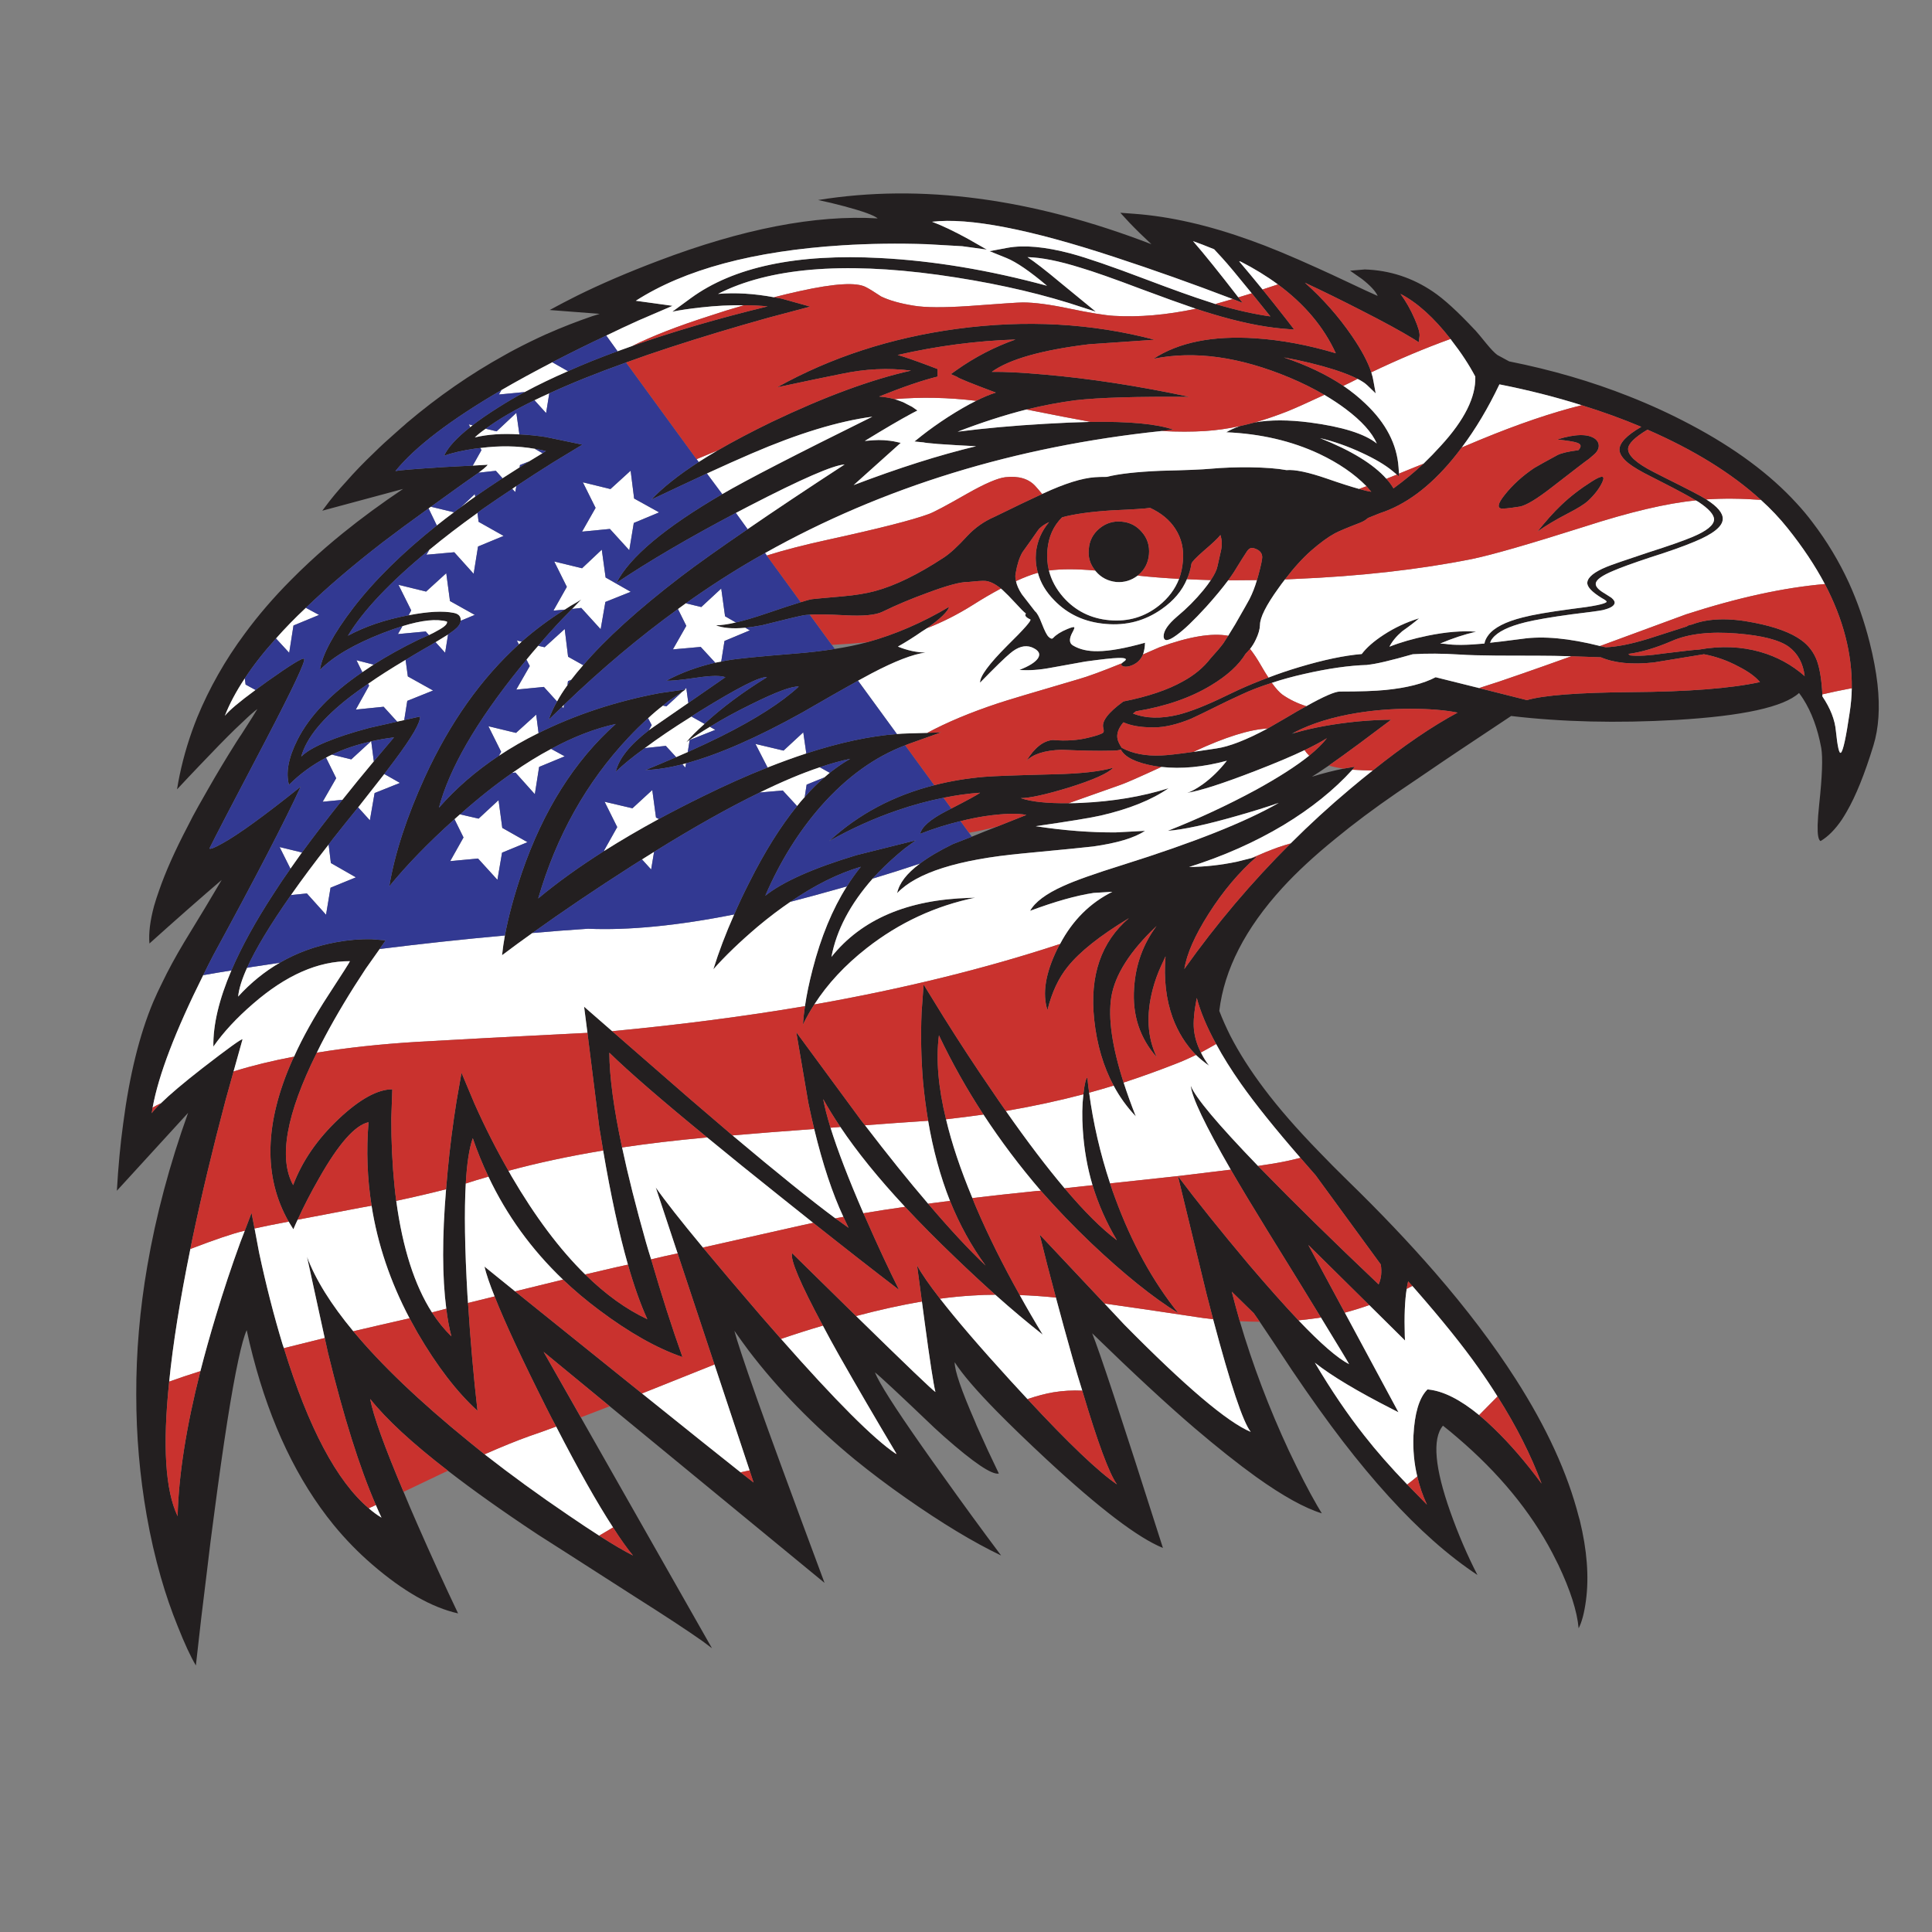 <?xml version="1.0" encoding="utf-8"?>
<!-- Generator: Adobe Illustrator 16.0.0, SVG Export Plug-In . SVG Version: 6.00 Build 0)  -->
<!DOCTYPE svg PUBLIC "-//W3C//DTD SVG 1.1//EN" "http://www.w3.org/Graphics/SVG/1.1/DTD/svg11.dtd">
<svg version="1.1" id="Layer_1" xmlns="http://www.w3.org/2000/svg" xmlns:xlink="http://www.w3.org/1999/xlink" x="0px" y="0px"
	 width="400px" height="400px" viewBox="0 0 400 400" enable-background="new 0 0 400 400" xml:space="preserve">
<rect x="0" y="0" width="400" height="400" fill="#808080" stroke="none"/>
<g>
	<path fill-rule="evenodd" clip-rule="evenodd" fill="#231F20" d="M351.57,103.865c-0.156-0.093-0.311-0.179-0.466-0.256
		c-1.432-0.871-3.719-2.107-6.859-3.709l-2.38-1.213c-2.178-1.089-3.757-2.022-4.736-2.8c-1.197-0.98-1.813-1.905-1.843-2.776
		c0-1.416,1.509-2.994,4.526-4.736c-3.951-1.664-8.065-3.157-12.343-4.479c-5.428-1.711-11.104-3.15-17.031-4.316
		c-2.316,4.869-4.914,9.223-7.792,13.065c-0.622,0.839-1.267,1.664-1.936,2.473c-4.729,5.708-9.729,9.417-15.001,11.128
		l-2.496,1.003c-0.39,0.373-0.91,0.692-1.563,0.956c-2.753,1.058-4.526,1.805-5.319,2.24c-1.354,0.731-2.964,1.906-4.829,3.523
		c-1.789,1.571-3.608,3.57-5.459,5.996c-0.468,0.591-0.918,1.197-1.354,1.819c-2.55,3.531-3.825,6.074-3.825,7.629
		c-0.031,0.887-0.319,1.89-0.863,3.01c-0.326,0.7-0.724,1.346-1.19,1.936c-0.295,0.343-0.599,0.669-0.909,0.98
		c-1.432,2.365-3.834,4.558-7.209,6.58c-4.246,2.566-9.41,4.347-15.492,5.342l-0.628,0.467c2.659,1.042,5.801,1.12,9.424,0.233
		c2.551-0.653,5.748-1.913,9.59-3.78l2.799-1.33c1.976-0.902,4.053-1.758,6.229-2.566c2.021-0.778,4.152-1.501,6.392-2.17
		c5.04-1.509,9.348-2.41,12.926-2.706c0.994-1.322,2.503-2.644,4.525-3.966c2.256-1.478,4.705-2.62,7.349-3.429
		c-0.793,0.7-1.959,1.594-3.499,2.683c-1.214,1.042-2.091,2.107-2.636,3.196c2.27-0.902,4.914-1.664,7.933-2.287
		c3.81-0.777,7.146-1.049,10.008-0.816c-2.396,0.544-4.876,1.36-7.442,2.449l1.049,0.07c1.789,0.295,4.496,0.272,8.12-0.07
		c0.093-0.575,0.364-1.159,0.816-1.75c1.166-1.54,3.538-2.761,7.115-3.663c2.084-0.544,5.405-1.12,9.962-1.727
		c4.713-0.56,7.186-1.065,7.419-1.517c-0.031-0.155-0.351-0.396-0.957-0.723c-2.146-1.307-3.164-2.403-3.056-3.29
		c0.124-1.089,1.446-2.154,3.966-3.196c0.964-0.404,3.842-1.4,8.632-2.986c4.246-1.353,7.327-2.434,9.239-3.243
		c2.878-1.213,4.348-2.403,4.409-3.569C354.898,106.564,353.795,105.328,351.57,103.865z M344.712,98.92
		c4.758,2.364,7.534,3.81,8.328,4.339c0.078,0.046,0.155,0.093,0.232,0.14c2.318,1.478,3.454,2.831,3.406,4.059
		c-0.03,1.524-1.959,3.08-5.784,4.667c-2.271,0.964-5.383,2.068-9.332,3.313c-3.594,1.197-6.098,2.107-7.513,2.729
		c-2.364,0.98-3.585,1.858-3.664,2.636c-0.076,0.623,0.545,1.315,1.867,2.077c0.809,0.497,1.26,0.785,1.354,0.863
		c0.528,0.436,0.754,0.824,0.676,1.167c-0.139,0.591-0.987,1.065-2.542,1.423c-0.777,0.155-2.909,0.443-6.393,0.863
		c-4.231,0.575-7.396,1.12-9.496,1.633c-3.499,0.855-5.786,1.975-6.858,3.359c-0.202,0.233-0.365,0.529-0.49,0.887
		c1.011-0.093,3.242-0.366,6.696-0.817c4.308-0.622,9.666-0.124,16.074,1.493c0.389,0.078,0.776,0.164,1.166,0.257
		c2.318-0.078,5.249-0.661,8.795-1.75c1.96-0.622,4.628-1.477,8.003-2.566c0.093-0.109,0.272-0.202,0.536-0.28l0.537-0.116
		c3.375-1.291,7.659-1.416,12.854-0.374c4.387,0.855,7.645,2.061,9.775,3.616c1.509,1.089,2.59,2.512,3.243,4.27
		c0.591,1.649,0.964,3.966,1.12,6.952c0,0.156,0,0.295,0,0.42c1.664,2.473,2.598,4.86,2.799,7.163
		c0.342,3.328,0.692,4.821,1.05,4.479c0.451-0.388,1.05-3.142,1.797-8.259c0.265-1.679,0.412-3.367,0.443-5.063
		c0.093-7.139-1.766-14.333-5.576-21.58c-2.021-3.811-4.58-7.652-7.676-11.525c-1.633-2.053-3.491-4.021-5.575-5.903
		c-6.02-5.49-13.843-10.335-23.471-14.535c-2.675,1.602-4.013,2.94-4.013,4.013c0,1.369,1.75,2.948,5.249,4.736L344.712,98.92z
		 M371.984,104.216c1.183,1.275,2.277,2.589,3.289,3.942c2.971,3.888,5.483,8.064,7.536,12.528
		c1.758,3.873,3.181,7.963,4.269,12.271c0.778,3.064,1.322,5.949,1.634,8.655c0.545,4.899,0.265,9.146-0.84,12.739
		c-1.804,5.895-3.647,10.459-5.529,13.694c-0.312,0.544-0.638,1.081-0.98,1.61c-1.399,2.068-2.877,3.562-4.433,4.479
		c-0.451-0.218-0.653-1.314-0.606-3.29c0.031-1.167,0.141-2.621,0.327-4.362c0.622-5.755,0.762-9.635,0.419-11.642
		c-0.746-4.013-1.99-7.388-3.732-10.125c-0.279-0.436-0.567-0.848-0.863-1.237c-3.188,2.908-11.664,4.767-25.43,5.576
		c-12.256,0.7-23.648,0.428-34.178-0.816c-1.929,1.291-5.414,3.608-10.452,6.953c-2.38,1.586-4.612,3.095-6.696,4.525
		c-2.364,1.586-4.542,3.064-6.532,4.433c-4.728,3.25-8.951,6.408-12.668,9.472c-4.355,3.53-8.026,6.929-11.012,10.195
		c-7.683,8.414-12.039,16.907-13.065,25.477c0.638,1.665,1.393,3.367,2.264,5.109c1.819,3.547,4.16,7.217,7.022,11.012
		c3.002,3.998,6.805,8.359,11.408,13.089c1.819,1.896,3.764,3.856,5.832,5.879c6.704,6.517,12.738,12.864,18.104,19.038
		c6.595,7.605,12.171,14.969,16.728,22.094c6.408,10,10.763,19.504,13.065,28.508c0.062,0.25,0.131,0.49,0.21,0.725
		c1.508,6.158,1.936,11.695,1.283,16.611c-0.343,2.566-0.848,4.486-1.517,5.762c-0.312-3.516-1.711-7.893-4.199-13.135
		c-0.405-0.824-0.825-1.656-1.261-2.496c-4.511-8.586-11.081-16.557-19.714-23.914c-0.949-0.824-1.921-1.625-2.916-2.402
		c-1.136,1.354-1.563,3.561-1.283,6.625c0.264,2.924,1.197,6.658,2.8,11.199c1.648,4.65,3.522,9.014,5.623,13.088
		c-6.005-3.967-12.133-9.395-18.385-16.283c-3.11-3.424-6.252-7.195-9.426-11.316c-3.219-4.184-6.742-9.107-10.568-14.768
		c-2.924-4.432-5.156-7.785-6.695-10.057c-0.481-0.699-0.895-1.289-1.236-1.771l-4.55-4.457c0.514,2.023,1.065,4.061,1.656,6.113
		c2.66,9.037,6.051,17.979,10.172,26.828c2.163,4.559,4.106,8.33,5.833,11.316c0.342,0.561,0.669,1.105,0.979,1.633
		c-3.546-1.088-8.064-3.592-13.555-7.512c-3.81-2.738-8.103-6.145-12.878-10.219c-5.583-4.775-12.622-11.291-21.114-19.551
		c0.778,1.93,2.271,6.229,4.479,12.902c2.473,7.496,5.864,18.01,10.172,31.541c-5.102-2.053-13.127-8.156-24.077-18.314
		c-4.044-3.764-7.481-7.084-10.312-9.961c-4.261-4.34-7.17-7.73-8.725-10.172c-0.031,1.695,1.369,5.785,4.199,12.271
		c0.109,0.279,0.226,0.566,0.35,0.863c1.54,3.467,3.072,6.773,4.596,9.914c-1.447,0.297-5.226-2.254-11.339-7.65
		c-0.638-0.576-1.314-1.189-2.029-1.844c-7.341-7.014-11.439-10.834-12.295-11.455c0.886,2.209,4.106,7.271,9.658,15.188
		c1.322,1.898,2.792,3.965,4.409,6.205c4.122,5.787,8.143,11.293,12.062,16.52c-5.677-2.707-12.248-6.674-19.713-11.9
		c-3.733-2.611-7.272-5.279-10.615-8c-8.57-7.063-15.88-14.566-21.931-22.514c-1.011-1.354-1.999-2.723-2.963-4.107
		c0.265,1.025,0.747,2.59,1.447,4.689c1.602,4.885,4.355,12.645,8.258,23.283c2.52,6.875,5.506,14.947,8.959,24.217l-58.162-47.826
		l34.855,61.357c-0.56-0.42-1.19-0.895-1.89-1.422c-3.204-2.256-7.854-5.313-13.951-9.17c-5.816-3.717-10.436-6.68-13.857-8.889
		c-3.064-1.943-5.195-3.305-6.393-4.082c-7.186-4.76-13.375-9.154-18.57-13.182c-7.373-5.678-12.738-10.631-16.098-14.861
		c0.606,3.375,2.908,9.783,6.906,19.225c0.855,2.084,1.804,4.309,2.846,6.672c2.877,6.563,5.692,12.73,8.445,18.5
		c-5.459-1.229-11.377-4.596-17.754-10.102c-2.893-2.488-5.568-5.234-8.026-8.234c-7.481-9.193-13.049-20.828-16.704-34.902
		c-0.467-1.773-0.895-3.578-1.284-5.414c-0.529,1.199-1.104,3.26-1.726,6.184c-1.4,6.439-3.072,17.086-5.017,31.939
		c-0.529,3.873-1.011,7.699-1.446,11.477c-0.855,6.783-1.633,13.393-2.333,19.832c-1.089-1.836-2.333-4.518-3.733-8.049
		c-1.337-3.281-2.512-6.697-3.523-10.242c-1.166-4.059-2.138-8.297-2.916-12.715c-1.447-8.227-2.17-16.572-2.17-25.033
		c-0.031-8.771,0.731-17.66,2.287-26.666c1.789-10.42,4.604-20.99,8.445-31.706l-14.745,16.12c0.28-4.961,0.715-9.596,1.307-13.903
		c1.307-10.017,3.375-18.4,6.206-25.15c0.544-1.275,1.166-2.613,1.866-4.013c1.245-2.598,2.761-5.39,4.55-8.375
		c3.297-5.382,5.887-9.682,7.769-12.901c-4.402,3.764-9.387,8.15-14.955,13.158c-0.187-2.115,0.132-4.706,0.957-7.769
		c0.295-1.026,0.638-2.084,1.026-3.173c1.322-3.842,3.305-8.29,5.949-13.345c0.669-1.354,1.408-2.746,2.216-4.176
		c0.653-1.167,1.33-2.356,2.029-3.569c1.743-3.064,3.687-6.299,5.833-9.706c0.295-0.436,0.567-0.855,0.816-1.259
		c0.031-0.047,0.063-0.086,0.093-0.117c2.053-3.188,3.196-5,3.43-5.436c-0.685,0.498-1.672,1.368-2.963,2.613
		c-0.529,0.482-1.104,1.026-1.727,1.633c-1.944,1.897-4.355,4.362-7.232,7.396c-1.462,1.524-3.033,3.188-4.713,4.993
		c0.156-0.996,0.334-1.976,0.537-2.94c0.855-4.09,2.076-8.095,3.663-12.015c1.229-2.986,2.667-5.934,4.316-8.842
		c1.618-2.861,3.438-5.654,5.459-8.375c2.8-3.826,6.003-7.551,9.612-11.175c1.229-1.245,2.504-2.481,3.826-3.709
		c2.178-2.022,4.487-4.021,6.929-5.996c3.842-3.11,7.995-6.159,12.458-9.146l-16.728,4.503c0.155-0.233,0.319-0.451,0.49-0.653
		c1.275-1.742,2.761-3.53,4.456-5.366c1.711-1.959,3.64-3.958,5.786-5.996c1.353-1.337,2.799-2.675,4.339-4.012
		c0.482-0.42,0.957-0.84,1.423-1.26c0.342-0.28,0.669-0.567,0.98-0.863c6.485-5.49,13.236-10.172,20.25-14.044
		c0.731-0.42,1.47-0.825,2.216-1.213c2.162-1.135,4.347-2.201,6.556-3.196c0.017-0.016,0.04-0.023,0.07-0.023
		c3.063-1.353,6.167-2.566,9.309-3.639c0.513-0.171,1.035-0.334,1.563-0.49l-10.358-0.793c1.789-0.98,3.678-1.967,5.669-2.963
		c4.945-2.442,10.521-4.837,16.727-7.186c17.498-6.656,32.67-9.596,45.517-8.818c-0.747-0.638-3.033-1.47-6.859-2.497
		c-1.913-0.513-3.74-0.949-5.483-1.307c21.262-3.437,44.265-0.389,69.01,9.146c-1.664-1.54-3.172-3.018-4.526-4.433l-1.913-2.076
		l2.846,0.21c7.435,0.544,15.46,2.372,24.076,5.482c3.733,1.322,8.406,3.259,14.021,5.81c1.897,0.855,3.912,1.789,6.043,2.799
		c2.877,1.369,4.978,2.341,6.299,2.917c-0.436-0.98-1.517-2.146-3.243-3.5l-2.473-1.726l3.057-0.257
		c5.147,0.171,9.86,1.711,14.138,4.619c2.24,1.509,5.086,4.106,8.538,7.792c0.047,0.047,0.124,0.125,0.233,0.233
		c0.42,0.467,1.159,1.353,2.217,2.66c0.995,1.213,1.766,2.014,2.31,2.403l2.449,1.33c8.804,1.757,17.069,4.168,24.801,7.232
		c4.417,1.742,8.663,3.694,12.737,5.856C359.168,92.76,366.493,98.196,371.984,104.216z M199.225,50.977
		c-0.078,0-2.52-0.14-7.325-0.42c-5.958-0.202-11.798-0.125-17.521,0.233c-18.384,1.167-32.631,4.992-42.741,11.478l7.605,1.05
		l-7.162,3.08c-2.24,1.011-4.425,2.038-6.556,3.08c-3.469,1.633-6.852,3.297-10.149,4.993c-0.342,0.187-0.685,0.366-1.026,0.537
		c-3.811,1.976-7.326,3.896-10.545,5.763c-10.592,6.19-17.902,11.773-21.931,16.751c0.669-0.156,4.005-0.428,10.009-0.817
		l8.795-0.467c0.622-0.187,0.093,0.358-1.586,1.633c-0.84,0.606-1.944,1.384-3.313,2.333c-2.333,1.665-4.519,3.235-6.556,4.713
		c-0.171,0.109-0.334,0.226-0.49,0.35c-3.717,2.675-6.898,5.024-9.542,7.046c-6.112,4.729-11.4,9.238-15.864,13.531
		c-2.287,2.146-4.347,4.262-6.183,6.346c-2.566,2.847-4.72,5.6-6.462,8.259c-1.788,2.691-3.165,5.273-4.129,7.746
		c0.902-1.12,3.017-2.901,6.345-5.343c0.778-0.576,1.633-1.198,2.566-1.866c4.697-3.329,7.194-4.861,7.489-4.596
		c0.39,0.357-2.224,5.918-7.838,16.681c-6.953,13.236-10.872,20.771-11.759,22.607c0.187,0.187,1.073-0.163,2.66-1.05
		c3.266-1.789,8.679-5.708,16.238-11.758c-3.282,7.139-9.293,18.734-18.034,34.785c-0.762,1.446-1.478,2.861-2.146,4.246
		c-5.771,11.571-9.262,20.709-10.476,27.413c-0.078,0.389-0.14,0.777-0.187,1.167c0.405-0.576,1.034-1.261,1.89-2.054
		c1.851-1.819,4.713-4.238,8.586-7.256c5.366-4.152,8.142-6.151,8.329-5.995l-3.5,12.552c-2.706,10.203-5.023,19.899-6.952,29.091
		c-0.125,0.592-0.242,1.182-0.351,1.773c-2.146,10.516-3.608,19.668-4.386,27.461c-1.384,13.266-0.801,22.551,1.75,27.855
		c0.202-8.461,1.773-18.471,4.712-30.025c0.933-3.641,1.999-7.443,3.196-11.41c1.555-5.18,3.25-10.279,5.086-15.305l2.31-6.041
		l1.563,8.211c1.431,6.705,3.049,13.027,4.853,18.969c0.078,0.264,0.172,0.537,0.28,0.816c5.086,16.486,10.942,27.537,17.568,33.15
		c0.855,0.748,1.734,1.393,2.636,1.938c-0.389-0.824-0.778-1.695-1.167-2.613c-3.375-7.762-6.681-18.275-9.916-31.541l-4.339-19.854
		c1.773,4.727,4.969,9.867,9.588,15.42c5.771,6.953,13.765,14.582,23.983,22.887c1.073,0.855,2.139,1.719,3.196,2.59
		c5.537,4.324,11.315,8.523,17.334,12.598c2.364,1.619,4.495,3.033,6.392,4.246c2.846,1.82,5.179,3.189,6.999,4.107
		c-1.245-1.51-2.621-3.445-4.129-5.811c-3.267-5.008-7.194-11.967-11.782-20.881c-0.685-1.275-1.361-2.58-2.03-3.918
		c-5.009-9.955-8.578-17.631-10.708-23.027c-1.042-2.598-1.742-4.658-2.1-6.182c2.177,1.756,4.293,3.467,6.346,5.131
		c10.374,8.354,19.131,15.398,26.27,21.139c9.923,7.979,16.728,13.422,20.414,16.332c1.276,1.01,2.17,1.709,2.684,2.098
		l-20.25-61.078c1.944,2.784,5.202,6.929,9.775,12.435c3.297,3.967,7.271,8.656,11.921,14.068c1.462,1.68,2.877,3.297,4.246,4.852
		c11.26,12.785,19.177,20.709,23.75,23.773c0.062,0.018,0.132,0.055,0.21,0.117c-0.031-0.063-0.062-0.117-0.093-0.164
		c-4.324-7.248-8.282-14.035-11.875-20.367c-1.245-2.207-2.356-4.246-3.336-6.111c-4.682-8.725-6.804-13.727-6.369-15
		c5.07,4.99,9.487,9.33,13.251,13.016c10.39,10.172,15.865,15.414,16.425,15.725c-0.405-1.586-1.151-6.432-2.24-14.535
		l-1.563-11.664c0.965,1.758,2.551,4.053,4.759,6.883c3.375,4.355,8.204,9.979,14.488,16.867c1.244,1.369,2.449,2.676,3.616,3.92
		c8.492,9.145,14.667,15.031,18.524,17.66c-1.601-2.207-3.997-8.678-7.185-19.41c-0.654-2.068-1.322-4.307-2.007-6.719
		c-1.259-4.449-2.41-8.631-3.452-12.551c-1.276-4.73-2.396-9.076-3.36-13.043l17.498,18.617
		c12.613,12.801,21.347,20.213,26.199,22.234c-1.602-2.021-4.199-9.799-7.792-23.33c-0.436-1.664-0.888-3.406-1.354-5.227
		l-5.926-24.403c3.873,5.164,8.795,11.299,14.768,18.407c3.873,4.541,7.271,8.359,10.195,11.455c4.62,4.854,8.11,7.877,10.476,9.076
		c-0.125-0.281-2.068-3.5-5.833-9.658c-2.722-4.465-6.423-10.475-11.104-18.035c-2.925-4.744-5.444-8.935-7.559-12.575
		c-5.319-9.224-8.081-15.017-8.283-17.381c0.902,2.396,5.545,7.933,13.927,16.612c0.343,0.356,0.692,0.714,1.051,1.072
		c6.502,6.672,14.473,14.488,23.913,23.447c0.545-1.213,0.691-2.59,0.443-4.129l-13.484-18.456
		c-1.089-1.243-2.139-2.449-3.149-3.615c-5.227-6.004-9.333-11.121-12.319-15.351c-2.021-2.878-3.733-5.615-5.133-8.213
		c-1.896-3.453-3.234-6.634-4.012-9.542c-0.545,2.799-0.739,4.969-0.583,6.509c0.156,1.602,0.637,3.196,1.446,4.783
		c0.436,0.902,0.995,1.812,1.68,2.729c-0.964-0.685-1.866-1.423-2.706-2.216c-2.1-2.132-3.709-4.706-4.83-7.723
		c-1.369-3.795-1.859-8.026-1.47-12.691l-0.886,1.913c-0.731,1.586-1.314,3.203-1.75,4.853c-1.416,5.351-1.135,10.063,0.839,14.138
		c-3.53-3.966-5.101-8.741-4.712-14.325c0.295-4.806,1.842-9.091,4.642-12.854c-5.458,5.164-8.578,10.047-9.355,14.651
		c-0.7,4.385,0.149,10.304,2.543,17.754c0.701,2.177,1.54,4.51,2.521,6.999c-1.82-1.914-3.352-4.037-4.597-6.37
		c-2.131-3.981-3.468-8.531-4.013-13.647c-0.98-9.083,1.416-16.09,7.186-21.021c-5.972,3.608-10.195,6.959-12.668,10.055
		c-1.898,2.333-3.297,5.327-4.199,8.982c-1.088-3.391-0.428-7.567,1.983-12.528c0.186-0.389,0.396-0.778,0.629-1.167
		c2.582-4.884,6.19-8.485,10.825-10.802l-3.873,0.233c-3.608,0.544-7.995,1.781-13.159,3.709c1.011-1.82,3.297-3.53,6.859-5.133
		c2.396-1.104,6.533-2.574,12.412-4.409c14.604-4.588,25.344-8.857,32.218-12.808c-2.55,0.886-5.42,1.781-8.608,2.683
		c-6.393,1.835-11.183,2.87-14.372,3.103c6.315-2.489,12.389-5.312,18.221-8.469c4.697-2.582,8.384-4.946,11.058-7.093
		c1.587-1.306,2.809-2.512,3.663-3.616c-1.182,0.747-2.722,1.571-4.619,2.473c-2.675,1.275-6.066,2.707-10.172,4.293
		c-6.781,2.628-11.494,4.145-14.137,4.549c0.824-0.249,1.89-0.833,3.195-1.75c1.835-1.323,3.507-2.956,5.016-4.899
		c-4.899,1.322-9.417,1.75-13.555,1.283c-0.482-0.047-0.957-0.109-1.423-0.187c-3.842-0.684-6.167-1.828-6.976-3.43
		c-0.233,0.171-1.003,0.257-2.31,0.257c-2.333,0.063-5.668,0-10.008-0.187c-3.469,0.124-5.879,0.895-7.233,2.31
		c1.68-2.738,3.508-4.184,5.483-4.339c2.675,0.233,5.117,0.078,7.326-0.467c1.742-0.42,2.769-0.77,3.08-1.049
		c0.156-0.125,0.17-0.436,0.046-0.933c-0.42-1.369,0.964-3.212,4.152-5.529c5.085-1.011,9.177-2.388,12.272-4.13
		c2.396-1.291,4.331-2.901,5.81-4.829c1.103-1.198,1.974-2.224,2.612-3.08c0.279-0.42,0.614-0.941,1.004-1.563
		c0.42-0.669,0.902-1.454,1.446-2.356c1.819-3.173,2.808-4.915,2.963-5.226c0.622-1.229,1.135-2.543,1.54-3.943
		c0.077-0.249,0.155-0.505,0.232-0.77c0.608-2.24,0.896-3.593,0.863-4.06c-0.046-0.871-0.629-1.462-1.749-1.773
		c-0.575-0.187-1.081,0.085-1.517,0.817c-0.373,0.544-1.244,1.929-2.612,4.153c-0.358,0.544-0.747,1.104-1.167,1.68
		c-1.244,1.664-2.761,3.492-4.549,5.483c-2.582,2.83-4.634,4.79-6.159,5.879c-1.742,1.275-2.629,1.345-2.66,0.21
		c0-1.12,0.925-2.473,2.776-4.06c2.021-1.68,3.842-3.507,5.459-5.482c0.622-0.762,1.135-1.454,1.54-2.077
		c0.778-1.166,1.237-2.123,1.376-2.87c0.326-1.4,0.56-2.441,0.701-3.126c0.279-1.167,0.248-2.278-0.095-3.336
		c-0.436,0.591-1.602,1.695-3.5,3.313c-1.602,1.4-2.434,2.279-2.496,2.636c-0.172,1.12-0.483,2.186-0.934,3.196
		c-1.011,2.396-2.738,4.449-5.179,6.159c-3.468,2.458-7.349,3.492-11.642,3.103c-4.308-0.357-7.862-1.991-10.661-4.899
		c-1.711-1.742-2.839-3.64-3.383-5.692c-0.389-1.354-0.521-2.753-0.397-4.2c0.265-2.364,1.175-4.463,2.73-6.299
		c-1.089,0.513-1.859,1.081-2.31,1.703c-1.058,1.524-2.13,3.041-3.219,4.549c-0.623,1.074-1.089,2.52-1.4,4.34
		c-0.109,0.482-0.085,1.026,0.07,1.633c0.156,0.824,0.56,1.734,1.213,2.729c0.047,0.047,0.957,1.221,2.73,3.523
		c0.404,0.295,0.879,1.158,1.423,2.589c0.575,1.478,1.034,2.372,1.376,2.683c0.404,0.405,0.716,0.49,0.934,0.257
		c0.653-0.7,1.641-1.322,2.963-1.867c0.871-0.358,1.345-0.474,1.423-0.35c0.078,0.078-0.023,0.381-0.303,0.91
		c-0.809,1.431-0.785,2.387,0.07,2.869c1.354,0.809,3.057,1.198,5.109,1.167c2.411-0.015,5.67-0.599,9.775-1.75
		c-0.031,0.933-0.171,1.742-0.42,2.426c-0.498,1.182-1.383,1.976-2.659,2.38c-0.701,0.202-1.229,0.202-1.587,0
		c-0.296-0.156-0.334-0.342-0.117-0.56c0.079-0.109,0.179-0.202,0.304-0.28c0.934-0.591,0.568-0.863-1.096-0.817
		c-1.182,0.031-3.453,0.28-6.813,0.747c-0.155,0.031-2.528,0.459-7.116,1.283c-2.396,0.451-4.564,0.599-6.509,0.443
		c1.976-0.762,3.251-1.555,3.827-2.38c0.622-0.933,0.194-1.703-1.284-2.31c-1.384-0.513-2.87-0.093-4.456,1.26
		c-1.058,0.871-3.134,2.893-6.229,6.065c-0.046-1.291,1.82-3.834,5.6-7.629c3.515-3.453,5.117-5.272,4.806-5.459
		c-0.933-0.42-1.236-0.824-0.91-1.213c-0.436-0.327-1.143-1.034-2.123-2.123c-1.073-1.167-1.983-2.092-2.73-2.776
		c-0.108-0.108-0.217-0.202-0.327-0.28c-1.213-0.98-2.301-1.509-3.266-1.586c-0.653-0.031-1.843,0.047-3.569,0.233
		c-1.508-0.032-4.316,0.723-8.422,2.263c-3.343,1.213-6.431,2.512-9.262,3.896c-1.431,0.7-4.043,0.941-7.839,0.723
		c-3.188-0.171-5.591-0.21-7.209-0.117c-0.591,0.031-1.081,0.085-1.47,0.163c-1.167,0.233-3.981,0.91-8.445,2.03
		c-1.245,0.233-2.388,0.404-3.43,0.513c-2.628,0.249-4.658,0.078-6.089-0.513c1.073,0,2.45-0.194,4.129-0.583
		c1.804-0.42,3.958-1.058,6.462-1.913c3.049-1.042,5.374-1.804,6.976-2.287c1.197-0.374,1.99-0.583,2.379-0.629
		c0.311-0.047,2.418-0.241,6.323-0.583c2.644-0.233,4.875-0.599,6.695-1.097c4.153-1.12,8.889-3.429,14.208-6.929
		c1.276-0.825,2.901-2.318,4.876-4.479c1.602-1.711,3.484-3.033,5.646-3.966c4.122-2.022,7.404-3.593,9.845-4.713
		c0.078-0.062,0.156-0.101,0.233-0.117c4.433-2.053,8.002-3.173,10.708-3.359c0.575-0.046,1.392-0.07,2.449-0.07
		c2.396-0.623,6.098-1.042,11.106-1.26c5.272-0.125,8.71-0.264,10.312-0.42c2.597-0.233,5.35-0.334,8.259-0.303
		c3.173,0.046,5.676,0.241,7.512,0.583c1.727-0.156,4.51,0.427,8.353,1.75c2.769,0.964,5.001,1.68,6.695,2.146
		c1.058,0.312,1.897,0.506,2.52,0.583c-0.326-0.389-0.66-0.77-1.003-1.143c-2.52-2.566-5.778-4.798-9.775-6.696
		c-5.708-2.675-12.124-4.168-19.247-4.479c0.854-0.513,1.804-0.941,2.846-1.283c1.042-0.233,2.092-0.49,3.149-0.77
		c3.142-0.544,6.899-0.536,11.269,0.023c6.75,0.887,11.385,2.341,13.905,4.363c-1.011-2.302-3.165-4.689-6.463-7.163
		c-1.354-1.011-2.822-1.982-4.409-2.916c-2.178-1.275-4.557-2.458-7.14-3.546c-10.358-4.34-19.768-5.646-28.229-3.92
		c5.226-3.406,12.248-4.821,21.066-4.246c5.413,0.358,10.973,1.392,16.681,3.103c-2.488-5.444-6.485-10.195-11.99-14.255
		c-2.318-1.711-4.892-3.29-7.723-4.736l-0.304-0.047c1.354,1.587,2.972,3.531,4.853,5.832c1.508,1.852,3.174,3.943,4.992,6.276
		l1.563,2.03l-2.543-0.21c-4.245-0.389-9.083-1.407-14.511-3.056c-0.996-0.295-2.1-0.646-3.313-1.049
		c-3.017-1.027-6.774-2.38-11.268-4.06c-5.755-2.178-9.955-3.655-12.598-4.433c-4.402-1.384-8.065-2.115-10.989-2.193
		c1.478,0.964,3.726,2.707,6.743,5.226l7.396,6.066l-5.646-1.82c-8.057-2.489-17.054-4.425-26.993-5.809
		c-19.862-2.722-35.049-1.408-45.563,3.943c3.624-0.296,7.481-0.063,11.572,0.7c0.544,0.077,1.096,0.179,1.656,0.303l5.856,1.633
		l-8.702,2.31c-7.077,1.976-13.834,4.013-20.274,6.112c-3.25,1.058-6.299,2.107-9.145,3.149c-6.081,2.178-11.385,4.309-15.911,6.393
		c-1.058,0.466-2.077,0.941-3.057,1.423c-4.137,2.006-7.504,3.974-10.102,5.902c-0.824,0.56-1.563,1.143-2.216,1.75
		c-0.047,0.016-0.086,0.039-0.117,0.07c0.046,0,0.101-0.016,0.163-0.047c2.613-0.623,5.662-0.824,9.146-0.606
		c1.695,0.078,3.5,0.256,5.413,0.537l7.629,1.586l-6.042,3.663c-2.582,1.618-5.125,3.259-7.629,4.923
		c-0.28,0.171-0.56,0.365-0.84,0.583c-1.929,1.275-3.826,2.559-5.693,3.85c-0.528,0.357-1.034,0.731-1.516,1.12
		c-3.671,2.628-6.999,5.179-9.985,7.653c-8.041,6.594-13.656,12.52-16.845,17.777c3.531-1.913,7.645-3.313,12.342-4.2
		c0.078-0.031,0.156-0.046,0.233-0.046c4.028-0.778,7.139-0.941,9.333-0.49c0.886,0.171,1.369,0.599,1.446,1.283
		c0.031,0.109,0.031,0.226,0,0.35c-0.047,0.622-0.498,1.268-1.353,1.937c-0.296,0.233-0.716,0.536-1.26,0.91
		c-0.669,0.404-1.532,0.933-2.59,1.586c-0.731,0.451-1.556,0.933-2.473,1.446c-1.291,0.747-2.535,1.486-3.732,2.217
		c-3.018,1.789-5.6,3.437-7.746,4.946c-1.353,0.917-2.535,1.765-3.546,2.543c-5.817,4.464-9.254,8.64-10.312,12.528
		c2.022-1.991,6.735-3.974,14.138-5.949l10.428-2.333c0.156,1.183-1.625,4.254-5.342,9.215c-0.56,0.763-1.237,1.657-2.03,2.684
		c-1.416,1.82-3.219,4.122-5.413,6.905c-1.556,1.913-3.282,4.067-5.179,6.463c-0.327,0.419-0.638,0.832-0.933,1.236
		c-2.955,3.763-5.553,7.248-7.792,10.452c-4.277,6.097-7.31,11.121-9.099,15.071c-1.073,2.364-1.688,4.347-1.843,5.949
		c2.597-2.846,5.466-5.179,8.608-6.999c3.531-2.053,7.404-3.468,11.619-4.246c2.488-0.467,4.954-0.677,7.396-0.63l2.916,0.233
		l-4.129,5.879c-3.22,4.853-6.035,9.542-8.445,14.068c-0.591,1.104-1.151,2.208-1.68,3.313c-6.331,12.738-7.963,21.876-4.899,27.412
		c1.867-4.962,5.016-9.534,9.449-13.718c4.339-4.075,8.034-6.112,11.082-6.112l-0.21,5.973c-0.016,4.868,0.21,9.588,0.677,14.16
		c0.093,0.997,0.21,1.983,0.35,2.964c1.322,9.768,3.788,17.465,7.396,23.096c1.198,1.867,2.535,3.516,4.013,4.947
		c-0.451-1.744-0.801-3.648-1.05-5.717c-0.855-6.58-0.871-14.822-0.046-24.73c0.108-1.307,0.225-2.636,0.35-3.989
		c0.436-4.666,1.042-9.425,1.82-14.278l1.026-5.855l2.683,6.393c2.162,4.853,4.511,9.486,7.045,13.904
		c0.187,0.343,0.381,0.692,0.583,1.051c4.931,8.445,10.032,15.25,15.305,20.414c4.184,4.121,8.469,7.209,12.854,9.262
		c-1.4-3.064-2.737-6.828-4.013-11.293c-1.835-6.438-3.546-14.316-5.133-23.632c-0.264-1.57-0.528-3.157-0.793-4.759l-3.149-25.01
		l21.767,18.967c3.204,2.737,6.19,5.296,8.959,7.676c9.223,7.761,16.323,13.484,21.3,17.17c0.996,0.73,1.905,1.385,2.729,1.961
		c-0.358-0.732-0.715-1.486-1.073-2.264c-2.271-4.853-4.285-10.917-6.042-18.198c-0.42-1.742-0.825-3.546-1.214-5.412l-2.496-14.628
		l13.438,18.267c0.265,0.327,0.529,0.662,0.793,1.004c4.713,6.158,9.068,11.571,13.065,16.237
		c4.417,5.195,8.383,9.464,11.898,12.808c-2.939-4.027-5.396-8.492-7.372-13.391c-2.006-5.07-3.515-10.6-4.526-16.587
		c-0.436-2.599-0.786-5.273-1.05-8.026c-0.405-4.806-0.505-9.612-0.304-14.418l0.42-5.763l4.106,6.673
		c3.375,5.396,6.75,10.545,10.125,15.444c0.949,1.415,1.882,2.769,2.8,4.059c4.433,6.331,8.484,11.666,12.155,16.005
		c4.09,4.838,7.699,8.422,10.825,10.756c-2.161-3.641-3.842-7.436-5.039-11.386c-1.089-3.686-1.758-7.497-2.006-11.432
		c-0.187-2.706-0.147-5.171,0.117-7.396c0.016-0.108,0.023-0.202,0.023-0.28c0.233-1.929,0.497-2.994,0.793-3.196
		c0.093,1.043,0.218,2.093,0.374,3.15c0.84,6.314,2.286,12.574,4.339,18.78c0.326,1.042,0.684,2.076,1.073,3.103
		c3.406,9.254,7.762,17.178,13.065,23.774c-5.258-3.252-11.269-8.08-18.035-14.488c-3.687-3.516-7.17-7.139-10.452-10.873
		c-4.355-5.07-8.313-10.326-11.875-15.77c-3.453-5.273-6.524-10.74-9.215-16.402c-0.637,4.961-0.147,10.755,1.47,17.38
		c1.167,4.946,2.986,10.383,5.459,16.309c0.233,0.621,0.49,1.26,0.77,1.912c2.488,5.818,5.499,11.875,9.029,18.175
		c1.477,2.674,3.064,5.404,4.759,8.188c-3.11-2.441-6.384-5.195-9.822-8.258c-2.644-2.365-5.381-4.908-8.212-7.629
		c-3.841-3.672-7.333-7.193-10.475-10.569c-5.506-5.91-9.97-11.425-13.392-16.541c-1.322-1.976-2.504-3.896-3.546-5.763
		c0.311,1.681,0.816,3.655,1.516,5.926c1.462,4.697,3.733,10.6,6.813,17.707c0.14,0.313,0.288,0.639,0.443,0.982
		c2.411,5.504,4.721,10.467,6.929,14.883c-5.646-4.322-11.572-8.951-17.777-13.881c-2.271-1.82-4.58-3.664-6.929-5.53
		c-5.599-4.463-10.607-8.516-15.025-12.154c-9.503-7.777-16.253-13.625-20.25-17.544c0.031,5.023,0.91,11.563,2.637,19.62
		c1.229,5.77,2.877,12.311,4.945,19.62c0.343,1.197,0.7,2.381,1.074,3.547c2.146,7.373,4.308,14.115,6.486,20.227
		c-5.273-1.803-11.035-5.055-17.288-9.752c-2.644-1.975-5.125-4.066-7.442-6.275c-6.517-6.221-11.665-13.328-15.444-21.324
		c-1.229-2.581-2.309-5.233-3.243-7.955c-0.731,2.053-1.213,5.18-1.446,9.379c-0.327,5.724-0.21,13.437,0.35,23.142
		c0.031,0.545,0.07,1.074,0.117,1.588c0.498,7.854,1.151,15.297,1.959,22.326c-4.261-3.873-8.407-9.27-12.435-16.191
		c-0.56-0.994-1.104-1.982-1.633-2.961c-3.997-7.592-6.617-15.359-7.862-23.307c-0.902-5.662-1.112-11.425-0.63-17.288
		c-2.799,0.606-6.221,4.487-10.265,11.641c-1.664,2.894-3.134,5.74-4.41,8.541c-0.311,0.652-0.606,1.314-0.886,1.982
		c-0.342-0.545-0.668-1.074-0.98-1.586c-5.273-9.271-5.016-20.414,0.77-33.433c0.109-0.248,0.226-0.489,0.35-0.723
		c1.789-3.982,4.176-8.259,7.163-12.832c2.893-4.433,4.362-6.743,4.409-6.93c-6.563-0.046-13.251,2.894-20.064,8.819
		c-3.39,2.924-6.128,5.879-8.212,8.865c-0.078-4.51,1.167-9.768,3.733-15.771c2.053-4.806,4.954-10.087,8.702-15.841
		c1.057-1.664,2.231-3.406,3.522-5.226c0.762-1.089,1.555-2.209,2.38-3.359c2.473-3.375,5.265-7.007,8.375-10.896
		c2.022-2.551,4.191-5.21,6.509-7.979c1.354-1.617,2.746-3.266,4.176-4.946c-1.648,0.202-3.22,0.475-4.712,0.816
		c-0.031,0-0.07,0.016-0.117,0.047c-2.893,0.638-5.56,1.54-8.002,2.707c-0.436,0.187-0.848,0.396-1.236,0.629
		c-2.877,1.509-5.436,3.383-7.676,5.623c-0.7-2.504-0.117-5.607,1.75-9.309c2.488-4.946,6.968-9.62,13.438-14.021
		c0.762-0.529,1.54-1.05,2.333-1.563c2.784-1.773,5.879-3.492,9.285-5.156c0.824-0.357,1.548-0.677,2.17-0.957
		c0.731-0.342,1.314-0.646,1.75-0.91c1.478-0.777,2.139-1.407,1.983-1.89c-2.146-0.606-5.219-0.288-9.215,0.957
		c-1.276,0.389-2.652,0.871-4.13,1.446c-5.925,2.318-10.25,4.861-12.971,7.629c0.498-3.188,2.807-7.48,6.929-12.878
		c4.386-5.692,10.149-11.377,17.288-17.054c1.15-0.917,2.333-1.827,3.546-2.73c0.467-0.389,0.964-0.754,1.493-1.096
		c0.933-0.731,1.905-1.446,2.916-2.146c1.82-1.275,3.702-2.543,5.646-3.803c1.167-0.762,2.349-1.517,3.546-2.263
		c0.638-0.42,1.284-0.824,1.937-1.213c0.917-0.576,1.851-1.143,2.799-1.703c0.233-0.155,0.467-0.303,0.7-0.443
		c-0.746-0.187-1.508-0.342-2.286-0.466c-3.562-0.623-7.318-0.677-11.268-0.164c-0.358,0.031-0.708,0.07-1.05,0.117
		c-2.613,0.374-4.775,0.871-6.485,1.493c0.793-1.742,2.597-3.717,5.412-5.926c0.156-0.125,0.319-0.257,0.49-0.397
		c1.508-1.167,3.289-2.395,5.342-3.686c1.711-1.089,3.531-2.154,5.459-3.196c2.753-1.477,5.739-2.916,8.958-4.316
		c3.188-1.431,6.61-2.807,10.266-4.129c0.995-0.374,2.014-0.739,3.056-1.097c8.228-2.909,17.568-5.638,28.02-8.189
		c-1.602-0.155-3.235-0.233-4.899-0.233c-2.846-0.046-5.793,0.101-8.842,0.443c-2.442,0.264-4.44,0.56-5.996,0.887l3.827-2.8
		c8.85-6.47,21.945-9.239,39.288-8.306c10.98,0.576,22.467,2.489,34.458,5.739c-3.53-2.986-6.322-4.899-8.375-5.739l-3.522-1.423
		l3.733-0.7c3.422-0.622,7.792-0.226,13.111,1.19c3.298,0.887,8.431,2.652,15.398,5.296c5.709,2.162,10.032,3.709,12.972,4.643
		c0.513,0.155,1.026,0.327,1.54,0.513c4.215,1.244,8.009,2.1,11.384,2.566c-1.431-1.789-2.714-3.383-3.85-4.783
		c-2.986-3.686-5.023-6.12-6.111-7.302l-1.68-1.82c-1.711-0.7-3.166-1.26-4.363-1.68c2.286,2.629,5.413,6.509,9.378,11.642
		c0.28,0.374,0.576,0.754,0.886,1.144c-0.699-0.265-1.384-0.529-2.053-0.793c-8.211-3.142-16.4-6.05-24.566-8.726
		c-17.498-5.754-30.057-8.181-37.678-7.278c2.084,0.777,4.596,1.975,7.536,3.592c1.446,0.809,2.714,1.532,3.802,2.17L199.225,50.977
		z M344.479,135.291c3.872-0.482,6.33-0.754,7.372-0.816c4.479-0.793,8.694-0.623,12.645,0.513c3.422,0.98,6.47,2.644,9.146,4.993
		c-0.327-2.675-1.432-4.705-3.313-6.089c-1.943-1.4-5.498-2.31-10.662-2.729c-5.614-0.466-10.132,0.054-13.554,1.563
		c-3.328,1.431-6.322,2.318-8.982,2.66c0.202,0.155,0.319,0.257,0.35,0.304C339.112,135.875,341.445,135.742,344.479,135.291z
		 M352.784,135.455l-10.405,1.703c-4.495,0.482-8.143,0.125-10.942-1.073c-2.178-0.078-4.215-0.147-6.112-0.209
		c-2.473-0.078-4.706-0.117-6.695-0.117c-3.904,0-6.828-0.007-8.773-0.023c-3.421-0.031-5.909-0.101-7.465-0.21
		c-3.718-0.233-7.015-0.256-9.892-0.07c-4.604,1.322-7.738,2.053-9.402,2.193v0.023c-3.764,0.109-8.127,0.731-13.089,1.867
		c-2.41,0.544-4.642,1.159-6.695,1.843c-2.379,0.747-4.533,1.579-6.462,2.497l-2.8,1.306c-4.37,2.162-6.866,3.375-7.49,3.639
		c-2.907,1.183-5.451,1.773-7.628,1.773h-0.256c-2.504,0-4.534-0.35-6.089-1.049c-1.042,1.229-1.446,2.387-1.213,3.476
		c0.14,0.545,0.428,1.144,0.864,1.797c2.239,1.213,4.992,1.742,8.258,1.586c1.09-0.031,3.305-0.28,6.649-0.747
		c1.354-0.202,2.916-0.436,4.69-0.7c2.674-0.389,6.213-1.766,10.614-4.13c1.229-0.7,2.543-1.462,3.942-2.286
		c1.478-0.887,2.832-1.664,4.06-2.333c3.608-2.022,5.927-3.033,6.953-3.033c4.137,0,7.295-0.109,9.472-0.327
		c4.386-0.436,7.839-1.314,10.358-2.637l18.897,4.736c3.453-1.011,10.669-1.563,21.65-1.656c11.728-0.078,20.593-0.77,26.597-2.077
		c-0.934-1.12-2.411-2.193-4.434-3.219C357.66,136.769,355.272,135.921,352.784,135.455z M310.719,105.265
		c-0.762-0.233-0.505-1.15,0.771-2.753c1.633-2.084,3.687-3.958,6.158-5.623c0.81-0.482,2.419-1.376,4.83-2.683
		c0.809-0.405,2.248-0.739,4.316-1.003c0.7-0.762,0.583-1.283-0.351-1.563c-0.513-0.187-1.858-0.405-4.035-0.653
		c3.764-1.167,6.384-1.206,7.861-0.116c0.56,0.466,0.802,1.018,0.724,1.656c-0.094,0.638-0.489,1.229-1.19,1.773l-0.816,0.7
		c-0.373,0.233-2.893,2.162-7.559,5.786c-3.22,2.519-5.49,3.888-6.812,4.105C312.345,105.25,311.046,105.375,310.719,105.265z
		 M194.116,76.406v1.563c-3.033,0.731-7.069,2.107-12.108,4.129c1.089,0.078,2.154,0.257,3.196,0.537
		c0.591,0.187,1.182,0.396,1.773,0.63c1.197,0.606,1.827,0.933,1.89,0.98l1.073,0.747l-1.167,0.606
		c-2.379,1.275-5.623,3.173-9.729,5.693c1.353-0.125,2.309-0.187,2.869-0.187c0.778,0,1.524,0.047,2.24,0.14
		c0.514,0.077,0.786,0.116,0.817,0.116l1.516,0.327l-9.752,8.749c9.301-3.546,17.754-6.229,25.36-8.049
		c-2.862-0.14-5.498-0.295-7.909-0.467c-1.835-0.155-2.823-0.265-2.963-0.327l-1.889-0.187l1.516-1.213
		c1.602-1.26,3.406-2.542,5.413-3.849c2.131-1.369,4.075-2.489,5.833-3.359c1.478-0.747,2.838-1.314,4.083-1.703
		c-5.085-1.898-7.769-2.986-8.049-3.267l-1.26-0.56l1.143-0.817c3.795-2.69,7.87-4.806,12.226-6.346
		c-8.104,0.264-16.23,1.33-24.38,3.196c1.369,0.389,3.445,1.104,6.229,2.146L194.116,76.406z M242.945,88.958
		c-0.824,0.078-1.64,0.171-2.45,0.28c-30.375,3.188-57.742,11.61-82.098,25.266c-0.746,0.42-1.501,0.848-2.263,1.283
		c-4.743,2.753-9.456,5.793-14.138,9.122c-0.544,0.389-1.088,0.786-1.633,1.19c-7.963,5.77-15.825,12.38-23.586,19.831
		c-0.14,0.124-0.272,0.256-0.397,0.396c-0.933,0.887-1.858,1.781-2.776,2.683c0.42-1.229,0.995-2.488,1.727-3.779
		c0.591-1.089,1.306-2.209,2.146-3.36c0.233-0.389,0.489-0.762,0.77-1.12c0.747-0.98,1.579-1.991,2.497-3.033
		c4.666-5.459,11.4-11.563,20.203-18.314c3.406-2.597,8.019-5.879,13.835-9.845c5.584-3.842,12.28-8.305,20.087-13.391
		c-2.333,0.124-8.928,2.994-19.784,8.608c-0.934,0.482-1.843,0.957-2.73,1.423c-9.705,5.117-17.948,9.947-24.729,14.488
		c2.737-5.35,10.04-11.479,21.907-18.384c4.853-2.846,15.211-8.189,31.075-16.028c-7.045,0.933-15.382,3.477-25.009,7.629
		c-2.644,1.136-5.724,2.512-9.239,4.13c-3.422,1.586-7.264,3.391-11.525,5.412c2.395-2.519,5.669-5.117,9.822-7.792
		c1.213-0.778,2.512-1.571,3.896-2.38c3.297-1.913,7.046-3.888,11.245-5.926c10.981-5.242,20.585-8.779,28.813-10.615
		c-4.666-0.606-9.503-0.373-14.511,0.7c-2.831,0.56-7.232,1.478-13.205,2.753c11.167-6.222,23.586-10.257,37.257-12.108
		c14.263-1.913,27.896-1.159,40.898,2.263l-13.578,0.933c-9.814,1.197-16.526,3.103-20.134,5.716
		c2.566-0.046,6.197,0.14,10.895,0.56c9.379,0.809,19.403,2.349,30.073,4.62c-10.903-0.094-18.789,0.14-23.657,0.7
		c-3.235,0.42-6.61,1.058-10.125,1.913c-4.542,1.151-9.293,2.683-14.255,4.596c5.583-0.715,11.626-1.259,18.127-1.633
		c3.421-0.203,6.564-0.334,9.426-0.397C233.784,87.224,239.492,87.76,242.945,88.958z M268.072,151.739
		c3.717-1.089,8.087-1.882,13.111-2.379c2.659-0.233,4.938-0.351,6.836-0.351l-6.51,4.876c-2.55,1.882-4.682,3.422-6.393,4.619
		c-1.477,1.011-2.644,1.781-3.5,2.31c2.381-0.731,4.573-1.292,6.581-1.68c0.807-0.155,1.569-0.288,2.285-0.397
		c-0.171,0.218-0.334,0.428-0.49,0.63c-3.794,4.184-8.546,8.002-14.254,11.455c-5.927,3.546-12.442,6.439-19.551,8.679
		c3.267-0.031,6.572-0.396,9.916-1.096l4.105-1.05c-3.686,3.219-7.014,7.17-9.984,11.852c-2.847,4.479-4.519,8.282-5.016,11.409
		c6.642-9.348,13.975-18.011,22-25.99c3.92-3.919,8.01-7.668,12.271-11.245c1.602-1.353,3.173-2.636,4.713-3.85
		c6.47-5.179,12.334-9.176,17.591-11.992c-2.613-0.528-5.91-0.793-9.892-0.793c-3.702,0-7.333,0.288-10.896,0.863
		c-5.087,0.824-9.434,2.17-13.042,4.036c-0.187,0.109-0.357,0.202-0.513,0.28C267.645,151.879,267.854,151.816,268.072,151.739z
		 M289.955,60.845c1.136,1.555,2.108,3.266,2.917,5.132c0.762,1.742,1.104,2.947,1.026,3.616l-0.163,1.26l-1.097-0.7
		c-2.566-1.571-6.189-3.546-10.871-5.926c-4.153-2.13-8.019-4.028-11.596-5.692c3.733,3.329,6.968,6.991,9.706,10.988
		c1.975,2.877,3.32,5.397,4.035,7.559c0.218,0.669,0.373,1.314,0.468,1.937l0.442,2.426l-1.75-1.68
		c-0.451-0.435-1.12-0.878-2.007-1.329c-1.213-0.622-2.83-1.26-4.853-1.913c-3.281-1.027-6.75-1.867-10.405-2.52
		c4.76,1.602,8.865,3.562,12.319,5.879c1.711,1.167,3.251,2.411,4.618,3.733c4.216,3.997,6.486,8.383,6.813,13.158l0.115,1.889
		l-1.422-1.189c-1.509-1.244-3.617-2.488-6.322-3.733c-2.909-1.353-5.786-2.364-8.633-3.033c6.455,2.566,11.035,5.374,13.741,8.422
		c0.576,0.638,1.065,1.299,1.47,1.983c2.24-1.633,4.309-3.336,6.206-5.11c1.261-1.213,2.466-2.457,3.616-3.732
		c4.884-5.319,7.255-10.086,7.116-14.301c-1.291-2.442-2.925-4.931-4.899-7.466c-0.078-0.108-0.155-0.217-0.234-0.327
		C296.861,65.744,293.408,62.634,289.955,60.845z M323.247,104.565c1.82-1.742,3.936-3.375,6.346-4.899
		c2.084-1.323,2.801-1.268,2.147,0.163c-0.592,1.291-1.587,2.59-2.986,3.896c-0.731,0.669-2.108,1.524-4.13,2.566
		c-2.474,1.276-4.58,2.535-6.323,3.78C320.09,107.832,321.739,105.996,323.247,104.565z M216.863,113.804
		c-0.14,1.509-0.039,2.947,0.303,4.316c0.498,1.975,1.485,3.811,2.963,5.506c2.52,2.847,5.716,4.44,9.588,4.783
		c3.857,0.342,7.272-0.668,10.243-3.033c1.944-1.555,3.328-3.398,4.152-5.529c0.42-1.12,0.685-2.333,0.793-3.64
		c0.234-2.52-0.288-4.759-1.563-6.719c-1.167-1.82-2.908-3.266-5.226-4.339c-0.933,0.155-3.554,0.326-7.862,0.513
		c-4.432,0.28-7.885,0.762-10.358,1.446C218.123,108.851,217.112,111.083,216.863,113.804z M225.424,113.688
		c0.125-1.711,0.848-3.126,2.17-4.246c1.337-1.12,2.869-1.602,4.596-1.446c1.727,0.14,3.142,0.871,4.247,2.193
		c1.12,1.291,1.602,2.823,1.446,4.596c-0.155,1.726-0.878,3.142-2.17,4.246c-0.061,0.046-0.115,0.093-0.163,0.14
		c-1.322,1.01-2.799,1.454-4.433,1.33c-1.741-0.187-3.157-0.926-4.246-2.216c-0.062-0.047-0.101-0.102-0.116-0.164
		C225.681,116.798,225.238,115.32,225.424,113.688z M190.873,130.742c-1.68,1.167-3.336,2.208-4.97,3.126
		c1.944,0.793,3.85,1.205,5.716,1.236c-2.629,0.342-6.354,1.781-11.175,4.316c-0.778,0.42-1.711,0.925-2.8,1.517
		c-2.831,1.571-6.665,3.756-11.502,6.556c-9.348,5.21-17.381,8.726-24.1,10.545c-0.265,0.078-0.514,0.148-0.747,0.21
		c-2.769,0.7-5.327,1.096-7.676,1.189c2.271-0.933,4.394-1.828,6.369-2.683c0.825-0.357,1.625-0.708,2.403-1.05
		c2.644-1.197,4.954-2.286,6.929-3.266c7.201-3.608,12.551-7.038,16.051-10.288c-1.399-0.125-4.712,1.112-9.938,3.709
		c-3.11,1.524-5.926,3.064-8.445,4.619c-1.789,1.073-3.422,2.139-4.899,3.196c0.778-0.98,2.037-2.248,3.78-3.803
		c0.046-0.062,0.093-0.117,0.14-0.163c3.592-3.297,7.854-6.462,12.785-9.496c-1.322-0.233-5.98,2.124-13.975,7.069
		c-0.575,0.342-1.127,0.7-1.656,1.073c-3.764,2.349-6.983,4.526-9.659,6.533c-2.488,1.789-4.494,3.422-6.019,4.899
		c0.622-2.691,2.893-5.545,6.812-8.562l0.035-0.035v-0.011c0.01-0.009,0.022-0.017,0.035-0.024c2.877-1.975,5.591-3.849,8.142-5.623
		c2.784-1.913,5.342-3.686,7.676-5.319c-0.995-0.389-3.025-0.35-6.089,0.117c-3.313,0.482-5.351,0.676-6.112,0.583
		c3.048-1.633,6.416-2.87,10.102-3.709c0.389-0.078,0.801-0.156,1.237-0.233c0.544-0.125,1.089-0.226,1.633-0.303
		c1.633-0.296,6.105-0.739,13.415-1.331c3.048-0.233,5.872-0.56,8.468-0.98c2.318-0.357,4.441-0.793,6.37-1.306
		c0.093-0.031,0.21-0.062,0.35-0.093c5.755-1.586,11.408-4.028,16.96-7.325c-0.311,1.01-1.827,2.48-4.549,4.409
		C191.627,130.244,191.262,130.477,190.873,130.742z M237.066,172.013c-2.177,1.461-5.771,2.542-10.778,3.243
		c-0.917,0.125-5.786,0.606-14.604,1.446c-13.299,1.245-21.946,3.981-25.943,8.212c0.42-2.053,1.991-4.091,4.713-6.113
		c1.789-1.353,4.075-2.706,6.859-4.059c1.369-0.544,2.667-1.05,3.896-1.517c1.975-0.809,3.724-1.508,5.249-2.1
		c2.862-1.135,4.875-1.936,6.042-2.403c-1.866-0.389-4.735-0.304-8.608,0.256c-1.664,0.265-3.336,0.606-5.016,1.027
		c-2.784,0.668-5.576,1.547-8.375,2.636c0.327-1.446,2.13-3.018,5.412-4.713c0.358-0.171,0.708-0.35,1.05-0.537
		c3.547-1.82,5.53-2.908,5.949-3.266c-2.488,0.171-5.008,0.521-7.559,1.05c-3.157,0.622-6.361,1.493-9.612,2.613
		c-4.806,1.648-9.495,3.764-14.068,6.345c6.082-5.583,13.337-9.44,21.768-11.571c3.25-0.84,6.695-1.416,10.335-1.727
		c1.742-0.155,6.634-0.334,14.674-0.537c5.351-0.125,9.363-0.576,12.039-1.353c-1.089,1.167-4.176,2.543-9.263,4.129
		c-4.759,1.446-8.057,2.169-9.892,2.169c2.131,0.747,5.436,1.097,9.916,1.05c0.84,0,1.711-0.023,2.613-0.07
		c6.547-0.295,12.575-1.306,18.081-3.033c-3.483,2.411-8.149,4.292-13.998,5.646c-2.021,0.466-6.524,1.205-13.508,2.216
		c5.817,0.887,11.323,1.314,16.518,1.283L237.066,172.013z M201.908,185.848c-8.259,1.71-15.74,5.187-22.444,10.428
		c-4.511,3.53-8.134,7.426-10.872,11.688c-0.871,1.353-1.656,2.745-2.356,4.176c0.078-1.198,0.218-2.473,0.42-3.826
		c0.342-2.333,0.872-4.876,1.586-7.629c1.727-6.704,4.09-12.427,7.093-17.17c0.917-1.462,1.882-2.815,2.893-4.06
		c-4.697,1.384-9.557,3.803-14.581,7.256c-2.225,1.509-4.479,3.22-6.766,5.133c-3.733,3.173-6.796,6.121-9.191,8.842
		c1.12-3.608,2.558-7.396,4.316-11.362c0.933-2.162,1.975-4.37,3.126-6.625c3.173-6.331,6.47-11.603,9.892-15.818
		c0.514-0.653,1.042-1.275,1.587-1.866c1.322-1.524,2.675-2.877,4.06-4.06c0.357-0.327,0.73-0.646,1.12-0.957
		c1.4-1.12,2.815-2.084,4.246-2.893c-1.913,0.389-4.013,0.972-6.299,1.75c-3.687,1.229-7.832,2.97-12.436,5.226
		c-6.408,3.11-13.702,7.209-21.883,12.294c-0.824,0.498-1.656,1.019-2.497,1.563c-0.7,0.451-1.399,0.895-2.1,1.33
		c-7.419,4.744-14.285,9.379-20.6,13.904c-2.146,1.525-4.239,3.057-6.276,4.597c0.14-1.322,0.334-2.683,0.583-4.083
		c0.731-3.919,1.905-8.259,3.522-13.018c4.433-12.909,10.911-23.167,19.434-30.772c-4.292,0.933-8.749,2.652-13.368,5.156
		c-2.644,1.399-5.327,3.056-8.049,4.969c-3.515,2.442-7.116,5.303-10.802,8.585c-0.016,0-0.039,0.007-0.07,0.023
		c-0.374,0.342-0.739,0.668-1.097,0.98c-5.366,4.821-9.869,9.457-13.508,13.905c1.136-6.797,3.601-14.356,7.396-22.677
		c5.164-11.229,11.642-20.375,19.434-27.436c0.187-0.187,0.381-0.373,0.583-0.56c2.8-2.458,5.771-4.666,8.913-6.625
		c0.809-0.544,1.641-1.05,2.496-1.517l0.933-0.583l-3.896,3.99c-1.742,1.835-3.414,3.702-5.016,5.599
		c-0.825,0.933-1.633,1.89-2.427,2.87c-0.482,0.607-0.972,1.205-1.47,1.796c-8.958,11.121-14.511,20.74-16.658,28.859
		c3.546-4.044,7.684-7.629,12.412-10.755c2.566-1.711,5.304-3.282,8.212-4.712c3.749-1.867,7.777-3.516,12.085-4.946
		c4.34-1.415,8.71-2.527,13.112-3.336l5.272-0.747l-3.523,2.379c-0.404,0.312-0.801,0.638-1.189,0.98
		c-1.042,0.793-2.069,1.665-3.08,2.613c-1.385,1.245-2.746,2.582-4.083,4.013c-8.679,9.239-14.901,20.336-18.664,33.292
		c3.95-3.297,8.523-6.586,13.718-9.869c3.468-2.193,7.217-4.385,11.245-6.579c2.877-1.556,5.902-3.111,9.075-4.666
		c4.697-2.318,9.176-4.316,13.438-5.996c2.753-1.088,5.428-2.061,8.026-2.916c6.921-2.255,13.174-3.593,18.757-4.013
		c0.7-0.063,1.392-0.101,2.076-0.117l7.093-0.233l-6.672,2.379c-0.264,0.094-0.521,0.194-0.77,0.304
		c-6.314,2.396-12.108,6.571-17.381,12.528c-4.666,5.304-8.531,11.509-11.595,18.617c3.655-2.908,9.946-5.708,18.874-8.398
		l12.318-3.08l-2.333,1.703c-1.897,1.54-3.701,3.18-5.412,4.923c-0.42,0.435-0.825,0.871-1.213,1.307
		c-4.651,5.272-7.497,10.677-8.54,16.214c6.237-7.792,15.779-11.867,28.626-12.225L201.908,185.848z M310.043,289.129
		c-1.214-1.943-2.521-3.904-3.92-5.879c-3.219-4.572-7.62-10.047-13.204-16.424l-1.377-1.539c-0.124,0.48-0.226,1.002-0.304,1.563
		c-0.388,2.395-0.521,5.631-0.396,9.703l0.047,0.982l-20.018-19.785l18.665,34.646l-1.143-0.584
		c-7.343-3.732-12.731-6.961-16.169-9.682c3.406,5.738,6.821,10.77,10.241,15.094c2.505,3.205,5.469,6.58,8.889,10.125
		c1.307,1.354,2.668,2.746,4.083,4.176c-0.87-1.865-1.539-3.811-2.006-5.832c-0.653-2.707-0.917-5.527-0.793-8.469
		c0.233-4.572,1.159-7.715,2.776-9.424l0.116-0.119h0.187c3.096,0.313,6.603,2.078,10.522,5.297c0.979,0.809,1.99,1.719,3.032,2.729
		c3.328,3.205,6.626,7.023,9.893,11.457C316.956,301.236,313.915,295.227,310.043,289.129z"/>
	<path fill-rule="evenodd" clip-rule="evenodd" fill="#FFFFFF" d="M351.57,103.865c2.225,1.462,3.328,2.699,3.313,3.71
		c-0.062,1.167-1.531,2.356-4.409,3.569c-1.912,0.809-4.993,1.89-9.239,3.243c-4.79,1.586-7.668,2.582-8.632,2.986
		c-2.52,1.042-3.842,2.107-3.966,3.196c-0.108,0.886,0.91,1.983,3.056,3.29c0.606,0.327,0.926,0.568,0.957,0.723
		c-0.233,0.451-2.706,0.957-7.419,1.517c-4.557,0.606-7.878,1.182-9.962,1.727c-3.577,0.902-5.949,2.123-7.115,3.663
		c-0.452,0.591-0.724,1.174-0.816,1.75c-3.624,0.343-6.331,0.366-8.12,0.07l-1.049-0.07c2.566-1.089,5.047-1.905,7.442-2.449
		c-2.862-0.233-6.198,0.039-10.008,0.816c-3.019,0.623-5.663,1.385-7.933,2.287c0.545-1.088,1.422-2.154,2.636-3.196
		c1.54-1.089,2.706-1.983,3.499-2.683c-2.644,0.809-5.093,1.952-7.349,3.429c-2.022,1.322-3.531,2.644-4.525,3.966
		c-3.578,0.296-7.886,1.197-12.926,2.706c-2.239,0.669-4.37,1.392-6.392,2.17c-0.468-0.7-0.956-1.501-1.471-2.403
		c-0.84-1.462-1.617-2.636-2.333-3.523c0.467-0.59,0.864-1.236,1.19-1.936c0.544-1.12,0.832-2.123,0.863-3.01
		c0-1.555,1.275-4.098,3.825-7.629c0.437-0.622,0.887-1.229,1.354-1.819c0.653-0.031,1.313-0.063,1.982-0.093
		c13.484-0.56,25.726-1.937,36.721-4.13c4.139-0.855,11.892-3.087,23.262-6.696c9.471-3.063,17.17-4.875,23.097-5.436
		C351.26,103.687,351.414,103.772,351.57,103.865z M377.304,144.18c0-0.125,0-0.264,0-0.42c2.006-0.466,3.849-0.855,5.529-1.167
		c0.186-0.031,0.373-0.062,0.56-0.093c-0.031,1.695-0.179,3.383-0.443,5.063c-0.747,5.117-1.346,7.871-1.797,8.259
		c-0.357,0.342-0.708-1.151-1.05-4.479C379.901,149.04,378.968,146.653,377.304,144.18z M353.272,103.399
		c3.454-0.233,7.218-0.202,11.293,0.093c2.084,1.882,3.942,3.85,5.575,5.903c3.096,3.873,5.654,7.714,7.676,11.525
		c-8.491,0.731-18.072,2.823-28.742,6.276c-6.704,2.473-12.637,4.658-17.801,6.555c-6.408-1.617-11.767-2.115-16.074-1.493
		c-3.454,0.451-5.686,0.724-6.696,0.817c0.125-0.358,0.288-0.653,0.49-0.887c1.072-1.384,3.359-2.504,6.858-3.359
		c2.1-0.513,5.265-1.058,9.496-1.633c3.483-0.42,5.615-0.708,6.393-0.863c1.555-0.358,2.403-0.833,2.542-1.423
		c0.078-0.342-0.147-0.731-0.676-1.167c-0.094-0.078-0.545-0.366-1.354-0.863c-1.322-0.762-1.943-1.455-1.867-2.077
		c0.079-0.777,1.3-1.656,3.664-2.636c1.415-0.622,3.919-1.533,7.513-2.729c3.949-1.245,7.061-2.349,9.332-3.313
		c3.825-1.586,5.754-3.142,5.784-4.667C356.727,106.229,355.591,104.876,353.272,103.399z M199.225,50.977l5.086,0.7
		c-1.088-0.638-2.356-1.361-3.802-2.17c-2.94-1.617-5.452-2.815-7.536-3.592c7.621-0.903,20.181,1.524,37.678,7.278
		c8.166,2.675,16.354,5.584,24.566,8.726c-1.275,0.374-2.473,0.716-3.592,1.027c-0.514-0.187-1.027-0.358-1.54-0.513
		c-2.94-0.934-7.263-2.481-12.972-4.643c-6.967-2.644-12.1-4.409-15.398-5.296c-5.319-1.416-9.689-1.812-13.111-1.19l-3.733,0.7
		l3.522,1.423c2.053,0.84,4.845,2.753,8.375,5.739c-11.991-3.25-23.478-5.164-34.458-5.739c-17.342-0.933-30.438,1.835-39.288,8.306
		l-3.827,2.8c1.556-0.327,3.554-0.623,5.996-0.887c3.048-0.342,5.996-0.49,8.842-0.443c-2.411,0.685-4.821,1.431-7.232,2.24
		c-6.424,2.053-11.72,4.114-15.888,6.183c-1.042,0.358-2.061,0.723-3.056,1.097l-2.333-3.243c2.13-1.042,4.316-2.069,6.556-3.08
		l7.162-3.08l-7.605-1.05c10.11-6.486,24.356-10.312,42.741-11.478c5.723-0.358,11.563-0.436,17.521-0.233
		C196.705,50.836,199.147,50.977,199.225,50.977z M219.476,58.465c-3.017-2.52-5.265-4.262-6.743-5.226
		c2.924,0.078,6.587,0.809,10.989,2.193c2.643,0.778,6.843,2.255,12.598,4.433c4.494,1.68,8.251,3.033,11.268,4.06
		c-6.097,1.291-11.743,1.781-16.938,1.469c-1.882-0.108-4.985-0.614-9.309-1.516c-3.981-0.84-7.178-1.26-9.588-1.26
		c-0.855,0-4.604,0.249-11.245,0.747c-5.18,0.342-8.936,0.318-11.269-0.07c-2.831-0.451-5.102-1.089-6.812-1.913
		c-1.447-0.964-2.497-1.609-3.149-1.936c-1.945-1.042-6.501-0.77-13.672,0.816c-1.789,0.389-3.577,0.816-5.366,1.283
		c-4.091-0.762-7.948-0.996-11.572-0.7c10.514-5.351,25.702-6.665,45.563-3.943c9.938,1.384,18.936,3.32,26.993,5.809l5.646,1.82
		L219.476,58.465z M253.048,53.426c1.088,1.182,3.125,3.616,6.111,7.302c-0.963,0.28-1.89,0.56-2.775,0.84
		c-3.966-5.132-7.092-9.013-9.378-11.642c1.197,0.42,2.651,0.98,4.363,1.68L253.048,53.426z M256.547,54.103l0.304,0.047
		c2.831,1.446,5.404,3.025,7.723,4.736c-1.09,0.374-2.147,0.723-3.174,1.049C259.519,57.633,257.9,55.689,256.547,54.103z
		 M31.599,229.311c1.213-6.703,4.705-15.841,10.476-27.413c1.897-0.342,3.841-0.668,5.833-0.98
		c-2.566,6.003-3.811,11.261-3.733,15.771c2.083-2.986,4.822-5.941,8.212-8.865c6.813-5.926,13.5-8.866,20.064-8.819
		c-0.047,0.187-1.516,2.497-4.409,6.93c-2.986,4.573-5.374,8.85-7.163,12.832c-4.541,0.855-8.679,1.866-12.412,3.033
		c-0.031,0-0.07,0.015-0.117,0.046l1.867-6.672c-0.187-0.156-2.963,1.843-8.329,5.995c-3.873,3.018-6.735,5.437-8.586,7.256
		C32.758,228.673,32.19,228.968,31.599,229.311z M306.426,91.058c-1.322,0.544-2.581,1.073-3.779,1.586
		c2.878-3.842,5.476-8.197,7.792-13.065c5.928,1.167,11.604,2.605,17.031,4.316C321.311,85.419,314.296,87.807,306.426,91.058z
		 M283.913,77.083c5.661-2.706,11.129-5.008,16.4-6.906c0.079,0.109,0.156,0.218,0.234,0.327c1.975,2.535,3.608,5.024,4.899,7.466
		c0.139,4.215-2.232,8.982-7.116,14.301c-1.15,1.275-2.355,2.52-3.616,3.732c-1.96,0.778-3.647,1.462-5.063,2.053l-0.093-1.283
		c-0.327-4.775-2.598-9.161-6.813-13.158c-1.367-1.322-2.907-2.566-4.618-3.733c0.933-0.436,1.912-0.917,2.938-1.446
		c0.887,0.451,1.556,0.894,2.007,1.329l1.75,1.68l-0.442-2.426C284.286,78.397,284.131,77.751,283.913,77.083z M266.346,97.333
		c-1.836-0.343-4.339-0.537-7.512-0.583c-2.909-0.031-5.662,0.07-8.259,0.303c-1.602,0.156-5.04,0.295-10.312,0.42
		c-5.008,0.218-8.71,0.637-11.106,1.26c-1.057,0-1.874,0.023-2.449,0.07c-2.707,0.187-6.276,1.307-10.708,3.359
		c-0.078,0.016-0.156,0.055-0.233,0.117c-0.576-0.7-1.042-1.244-1.4-1.633c-1.4-1.54-3.476-2.154-6.229-1.843
		c-1.586,0.187-4.207,1.314-7.862,3.383c-4.371,2.504-7.039,3.919-8.002,4.246c-3.313,1.229-10.242,2.994-20.787,5.296
		c-4.931,1.073-9.177,2.17-12.738,3.29l-0.35-0.514c24.356-13.656,51.723-22.078,82.098-25.266c3.298,0.171,6.307,0.171,9.029,0
		c2.349-0.156,4.752-0.498,7.209-1.027c-1.042,0.342-1.991,0.77-2.846,1.283c7.123,0.311,13.539,1.804,19.247,4.479
		c3.997,1.897,7.256,4.129,9.775,6.696c-0.529,0.187-1.034,0.373-1.517,0.56c-1.694-0.466-3.927-1.182-6.695-2.146
		C270.855,97.761,268.072,97.177,266.346,97.333z M281.931,93.74c2.705,1.245,4.813,2.489,6.322,3.733l0.956,0.793
		c-0.047,0-0.094,0.015-0.14,0.046c-0.685,0.28-1.361,0.552-2.03,0.816c-2.706-3.048-7.286-5.856-13.741-8.422
		C276.145,91.376,279.021,92.387,281.931,93.74z M285.057,91.827c-2.521-2.022-7.155-3.476-13.905-4.363
		c-4.369-0.56-8.127-0.567-11.269-0.023c2.162-0.622,4.371-1.376,6.626-2.263c1.555-0.622,4.114-1.766,7.676-3.43
		c1.587,0.934,3.056,1.905,4.409,2.916C281.892,87.138,284.046,89.525,285.057,91.827z M212.523,84.781
		c5.77,1.151,10.203,2.006,13.298,2.566c-2.862,0.063-6.004,0.194-9.426,0.397c-6.501,0.374-12.544,0.917-18.127,1.633
		C203.23,87.464,207.981,85.933,212.523,84.781z M194.186,91.92c2.411,0.171,5.047,0.327,7.909,0.467
		c-7.605,1.82-16.059,4.502-25.36,8.049l9.752-8.749l-1.516-0.327c-0.031,0-0.303-0.039-0.817-0.116
		c-0.715-0.093-1.462-0.14-2.24-0.14c-0.56,0-1.516,0.062-2.869,0.187c4.106-2.52,7.349-4.417,9.729-5.693l1.167-0.606l-1.073-0.747
		c-0.063-0.047-0.692-0.374-1.89-0.98c-0.591-0.233-1.182-0.443-1.773-0.63c5.521-0.466,11.152-0.35,16.891,0.35
		c-1.758,0.871-3.702,1.991-5.833,3.359c-2.006,1.307-3.811,2.589-5.413,3.849l-1.516,1.213l1.889,0.187
		C191.363,91.656,192.351,91.765,194.186,91.92z M270.451,146.209c-1.819-0.576-3.461-1.369-4.922-2.379
		c-0.639-0.467-1.376-1.284-2.217-2.45c2.054-0.684,4.285-1.298,6.695-1.843c4.962-1.135,9.325-1.758,13.089-1.867v-0.023
		c1.664-0.14,4.798-0.871,9.402-2.193c2.877-0.187,6.174-0.164,9.892,0.07c1.556,0.109,4.044,0.179,7.465,0.21
		c1.945,0.016,4.869,0.023,8.773,0.023c1.989,0,4.223,0.039,6.695,0.117c-4.075,1.462-7.527,2.683-10.358,3.663
		c-3.173,1.12-6.081,2.092-8.726,2.916l-9.006-2.24c-2.52,1.323-5.973,2.201-10.358,2.637c-2.177,0.217-5.335,0.327-9.472,0.327
		C276.378,143.177,274.06,144.188,270.451,146.209z M211.566,123.042c-0.653-0.995-1.057-1.905-1.213-2.729
		c1.633-0.762,3.142-1.338,4.526-1.727c0.544,2.053,1.672,3.951,3.383,5.692c2.799,2.909,6.353,4.542,10.661,4.899
		c4.293,0.389,8.174-0.646,11.642-3.103c2.441-1.71,4.168-3.764,5.179-6.159c1.617,0.078,3.266,0.14,4.946,0.187
		c-0.404,0.623-0.917,1.314-1.54,2.077c-1.617,1.975-3.438,3.803-5.459,5.482c-1.852,1.586-2.776,2.939-2.776,4.06
		c0.031,1.135,0.918,1.065,2.66-0.21c1.525-1.089,3.578-3.049,6.159-5.879c1.789-1.991,3.305-3.819,4.549-5.483
		c1.943,0,3.927-0.016,5.949-0.047c-0.405,1.4-0.918,2.714-1.54,3.943c-0.155,0.311-1.144,2.053-2.963,5.226
		c-0.544,0.902-1.026,1.688-1.446,2.356c-3.407-0.622-8.142,0.171-14.208,2.379c-1.228,0.529-2.372,1.027-3.43,1.493
		c0.249-0.685,0.389-1.493,0.42-2.426c-4.105,1.151-7.365,1.734-9.775,1.75c-2.053,0.031-3.756-0.357-5.109-1.167
		c-0.855-0.482-0.878-1.438-0.07-2.869c0.28-0.529,0.381-0.833,0.303-0.91c-0.078-0.124-0.552-0.008-1.423,0.35
		c-1.322,0.544-2.31,1.167-2.963,1.867c-0.218,0.233-0.529,0.147-0.934-0.257c-0.342-0.311-0.801-1.205-1.376-2.683
		c-0.544-1.431-1.019-2.294-1.423-2.589C212.523,124.263,211.613,123.089,211.566,123.042z M210.284,124.909
		c0.98,1.089,1.688,1.796,2.123,2.123c-0.327,0.389-0.023,0.793,0.91,1.213c0.311,0.187-1.291,2.006-4.806,5.459
		c-3.78,3.795-5.646,6.338-5.6,7.629c3.095-3.173,5.171-5.195,6.229-6.065c1.586-1.354,3.072-1.773,4.456-1.26
		c1.478,0.607,1.905,1.376,1.284,2.31c-0.576,0.825-1.851,1.618-3.827,2.38c1.945,0.155,4.114,0.008,6.509-0.443
		c4.588-0.824,6.96-1.252,7.116-1.283c3.36-0.467,5.63-0.715,6.813-0.747c1.665-0.046,2.03,0.226,1.096,0.817
		c-0.125,0.078-0.225,0.171-0.304,0.28c-4.105,1.664-7.068,2.752-8.888,3.266c-9.519,2.784-15.149,4.472-16.891,5.063
		c-5.646,1.882-10.491,3.911-14.535,6.089l-4.2,0.116c-0.684,0.016-1.375,0.055-2.076,0.117l-8.049-11.035
		c1.088-0.591,2.021-1.097,2.8-1.517c4.821-2.535,8.546-3.974,11.175-4.316c-1.867-0.031-3.772-0.443-5.716-1.236
		c1.633-0.918,3.29-1.96,4.97-3.126c0.389-0.265,0.754-0.498,1.096-0.7c3.188-1.244,6.331-2.838,9.426-4.782
		c2.084-1.322,4.028-2.458,5.832-3.406c0.109,0.078,0.218,0.171,0.327,0.28C208.3,122.817,209.21,123.743,210.284,124.909z
		 M226.755,118.12c0.015,0.062,0.054,0.117,0.116,0.164c1.089,1.291,2.505,2.03,4.246,2.216c1.634,0.125,3.111-0.319,4.433-1.33
		c2.753,0.295,5.607,0.521,8.562,0.676c-0.824,2.131-2.208,3.974-4.152,5.529c-2.971,2.365-6.386,3.375-10.243,3.033
		c-3.873-0.342-7.069-1.936-9.588-4.783c-1.478-1.695-2.465-3.531-2.963-5.506C219.686,117.778,222.882,117.778,226.755,118.12z
		 M247.354,155.542c6.361-2.955,11.394-4.526,15.095-4.713c-4.401,2.364-7.94,3.741-10.614,4.13c-1.774,0.264-3.337,0.498-4.69,0.7
		C247.208,155.612,247.277,155.573,247.354,155.542z M248.988,162.401c-1.306,0.917-2.372,1.5-3.195,1.75
		c2.644-0.405,7.356-1.921,14.137-4.549c4.105-1.586,7.497-3.018,10.172-4.293c0.28,0.42,0.6,0.801,0.956,1.143
		c-2.674,2.146-6.36,4.511-11.058,7.093c-5.832,3.157-11.906,5.98-18.221,8.469c3.188-0.233,7.979-1.268,14.372-3.103
		c3.188-0.902,6.059-1.797,8.608-2.683c-6.874,3.951-17.614,8.22-32.218,12.808c-5.879,1.835-10.016,3.305-12.412,4.409
		c-3.562,1.603-5.848,3.313-6.859,5.133c5.164-1.928,9.55-3.165,13.159-3.709l3.873-0.233c-4.635,2.317-8.243,5.918-10.825,10.802
		c-15.429,5.086-32.39,9.262-50.883,12.528c2.738-4.262,6.361-8.158,10.872-11.688c6.704-5.242,14.185-8.718,22.444-10.428
		l-1.143,0.046c-12.847,0.357-22.389,4.433-28.626,12.225c1.042-5.537,3.889-10.942,8.54-16.214
		c3.406-1.027,6.664-2.061,9.775-3.104c-2.722,2.022-4.292,4.06-4.713,6.113c3.997-4.231,12.645-6.968,25.943-8.212
		c8.818-0.84,13.687-1.322,14.604-1.446c5.007-0.7,8.601-1.781,10.778-3.243l-6.113,0.327c-5.195,0.031-10.7-0.396-16.518-1.283
		c6.984-1.011,11.487-1.75,13.508-2.216c5.849-1.354,10.515-3.235,13.998-5.646c-5.505,1.727-11.533,2.737-18.081,3.033
		c-0.902,0.047-1.773,0.07-2.613,0.07c2.986-1.058,6.61-2.341,10.872-3.85c0.996-0.342,3.772-1.563,8.329-3.663
		c4.138,0.467,8.655,0.039,13.555-1.283C252.495,159.445,250.823,161.078,248.988,162.401z M246.188,179.501
		c7.109-2.24,13.625-5.133,19.551-8.679c5.708-3.453,10.46-7.271,14.254-11.455c0.079,0,0.164,0,0.258,0
		c1.072,0.078,2.387,0.132,3.942,0.163c-1.54,1.213-3.111,2.497-4.713,3.85c-4.262,3.577-8.352,7.326-12.271,11.245
		c-0.825,0.233-1.695,0.505-2.613,0.816c-1.523,0.544-3.327,1.275-5.412,2.193l-3.08,0.771
		C252.76,179.105,249.455,179.47,246.188,179.501z M203.611,230.758c3.562,5.443,7.521,10.699,11.875,15.77
		c-0.327,0.032-0.661,0.055-1.004,0.07c-4.619,0.467-9.005,0.949-13.157,1.447c-2.474-5.926-4.293-11.362-5.459-16.309
		C198.463,231.441,201.045,231.116,203.611,230.758z M224.305,226.558c-0.264,2.225-0.304,4.689-0.117,7.396
		c0.249,3.935,0.917,7.746,2.006,11.432c-1.866,0.219-3.795,0.429-5.786,0.63c-3.67-4.339-7.722-9.674-12.155-16.005
		C213.729,229.078,219.079,227.926,224.305,226.558z M248.638,217.903c1.011-0.544,2.061-1.127,3.149-1.75
		c1.399,2.598,3.111,5.335,5.133,8.213c2.986,4.229,7.093,9.347,12.319,15.351c-1.852,0.482-3.719,0.879-5.6,1.189
		c-0.949,0.156-2.007,0.319-3.174,0.491c-8.382-8.68-13.025-14.217-13.927-16.612c0.202,2.364,2.963,8.157,8.283,17.381
		c-3.143,0.389-6.79,0.832-10.942,1.33c-4.185,0.467-8.865,0.972-14.044,1.517c-2.053-6.206-3.5-12.466-4.339-18.78
		c1.695-0.467,3.382-0.957,5.062-1.471c1.245,2.333,2.777,4.456,4.597,6.37c-0.981-2.489-1.82-4.822-2.521-6.999
		c3.655-1.198,7.264-2.497,10.826-3.897c1.291-0.497,2.674-1.104,4.152-1.818c0.84,0.793,1.742,1.531,2.706,2.216
		C249.633,219.714,249.074,218.805,248.638,217.903z M180.607,86.274c-15.864,7.839-26.223,13.182-31.075,16.028l-3.173-4.269
		c3.515-1.618,6.595-2.994,9.239-4.13C165.225,89.751,173.563,87.208,180.607,86.274z M174.869,96.167
		c-7.808,5.086-14.503,9.549-20.087,13.391l-2.426-3.36c0.887-0.466,1.796-0.94,2.73-1.423
		C165.941,99.161,172.536,96.291,174.869,96.167z M117.593,76.849c-3.22,1.4-6.206,2.839-8.958,4.316l-5.343,0.514l0.514-0.91
		c3.219-1.867,6.734-3.787,10.545-5.763L117.593,76.849z M120.673,99.853l5.716,1.4l4.176-3.803l0.723,5.762l5.179,2.87
		l-5.249,2.193l-0.933,5.646l-4.013-4.409l-5.762,0.56l2.799-4.922L120.673,99.853z M148.552,93.273
		c-1.384,0.809-2.683,1.602-3.896,2.38l-0.443-0.583C145.706,94.448,147.152,93.849,148.552,93.273z M145.193,125.679l4.129-3.826
		l0.793,5.739l2.24,1.283c-1.68,0.389-3.056,0.583-4.129,0.583c1.431,0.591,3.46,0.762,6.089,0.513l0.934,0.537l-5.25,2.193
		l-0.676,4.269c-0.436,0.078-0.848,0.155-1.237,0.233l-3.009-3.266l-5.762,0.513l2.776-4.876l-1.727-3.476
		c0.545-0.404,1.089-0.801,1.633-1.19L145.193,125.679z M116.38,146.326c0.125-0.14,0.257-0.272,0.397-0.396l-0.117,0.7
		L116.38,146.326z M116.917,130.229l0.7,5.739l3.126,1.75c-0.918,1.042-1.75,2.053-2.497,3.033l-0.653,0.28l-0.116,0.84
		c-0.84,1.151-1.556,2.271-2.146,3.36l-2.729-3.01l-5.716,0.56l2.8-4.876l-0.677-1.33c0.793-0.979,1.602-1.937,2.427-2.87
		l1.33,0.303L116.917,130.229z M118.48,126.076l1.866-1.96l-0.933,0.583c-0.855,0.467-1.688,0.972-2.496,1.517l-2.333,0.21
		l2.776-4.923l-2.613-5.25l5.763,1.4l4.083-3.849l0.793,5.762l5.202,2.963l-5.249,2.1l-0.979,5.646l-4.013-4.409L118.48,126.076z
		 M134.928,150.129l-0.747-1.423c1.011-0.948,2.037-1.819,3.08-2.613l0.723,0.14l3.196-2.939l0.793-0.56l-0.233,0.046l0.35-0.35
		l0.42,3.103c-2.551,1.773-5.265,3.647-8.142,5.623c-0.013,0.007-0.025,0.015-0.035,0.024L134.928,150.129z M148.085,151.109
		l-5.295,2.1l-0.397,2.496c-0.777,0.342-1.578,0.692-2.403,1.05l-2.146-2.333l-4.34,0.467c2.676-2.006,5.895-4.184,9.659-6.533
		l2.707,1.517c-1.743,1.556-3.002,2.823-3.78,3.803c1.478-1.058,3.11-2.123,4.899-3.196L148.085,151.109z M88.734,105.265
		c0.156-0.124,0.319-0.241,0.49-0.35l4.759,1.143c-1.213,0.903-2.396,1.813-3.546,2.73L88.734,105.265z M113.301,69.057v0.046
		c-0.03,0-0.054,0.008-0.07,0.023L113.301,69.057z M98.393,90.544l-0.046-0.023c0.653-0.606,1.392-1.189,2.216-1.75l2.263,0.537
		l4.083-3.827l0.63,4.457C104.054,89.72,101.006,89.921,98.393,90.544z M112.321,93.833c-0.949,0.56-1.882,1.127-2.799,1.703
		l-1.867,0.747l-0.07,0.467c-1.197,0.746-2.379,1.5-3.546,2.263l-1.376-1.54l-3.569,0.396c1.68-1.275,2.208-1.82,1.586-1.633
		l-2.8,0.164l1.796-3.196l-0.209-0.443c3.95-0.513,7.707-0.459,11.268,0.164L112.321,93.833z M110.664,82.869
		c0.98-0.482,1.999-0.957,3.057-1.423l-0.653,4.083L110.664,82.869z M97.833,88.047c-0.171,0.14-0.334,0.272-0.49,0.397l-0.28-0.583
		L97.833,88.047z M98.299,102.302l0.093,0.514c-1.011,0.7-1.983,1.415-2.916,2.146L98.299,102.302z M106.675,101.882l-0.606-0.653
		c0.28-0.218,0.56-0.412,0.84-0.583L106.675,101.882z M66.058,127.313l-5.296,2.192l-0.886,5.646l-2.73-2.963
		c1.835-2.084,3.896-4.199,6.183-6.346L66.058,127.313z M50.683,140.447l0.164,1.284l2.053,1.12
		c-3.328,2.442-5.443,4.223-6.345,5.343C47.518,145.72,48.895,143.138,50.683,140.447z M73.803,136.691l3.546,0.91
		c-0.793,0.513-1.571,1.034-2.333,1.563L73.803,136.691z M98.976,113.151l-0.909,5.646l-4.013-4.457l-5.762,0.514l0.583-1.003
		c2.986-2.474,6.314-5.024,9.985-7.653l0.233,1.843l5.179,2.917L98.976,113.151z M95.383,128.525c0.031-0.125,0.031-0.241,0-0.35
		c-0.078-0.685-0.56-1.112-1.446-1.283c-2.193-0.451-5.304-0.288-9.333,0.49l0.537-1.003l-2.637-5.296l5.716,1.4l4.176-3.803
		l0.77,5.762l5.132,2.87L95.383,128.525z M92.164,135.151l-1.983-2.193c1.058-0.653,1.92-1.182,2.59-1.586L92.164,135.151z
		 M88.151,130.742l-5.762,0.537l0.933-1.633c3.997-1.244,7.069-1.563,9.215-0.957c0.155,0.482-0.505,1.112-1.983,1.89
		c-0.436,0.265-1.019,0.568-1.75,0.91L88.151,130.742z M84.441,140.05l5.226,2.916l-5.342,2.146l-0.63,3.966l-1.47,0.327
		l-2.799-3.08l-5.763,0.583l2.753-4.946l-0.187-0.396c2.146-1.509,4.729-3.157,7.746-4.946L84.441,140.05z M107.024,132.608
		l0.98,0.233c-0.202,0.187-0.396,0.374-0.583,0.56L107.024,132.608z M111.015,147.959l0.489,3.803
		c-2.908,1.431-5.646,3.001-8.212,4.712l0.467-0.816l-2.637-5.296l5.716,1.376L111.015,147.959z M99.093,169.493l4.129-3.826
		l0.77,5.739l5.226,2.963l-5.272,2.17l-0.957,5.623l-4.013-4.409l-5.762,0.536l2.753-4.899L94.1,169.61
		c0.358-0.312,0.723-0.638,1.097-0.98c0.031-0.016,0.054-0.023,0.07-0.023L99.093,169.493z M106.722,159.951l-0.653,0.07
		c2.722-1.913,5.405-3.57,8.049-4.969l2.8,1.54l-5.296,2.193l-0.887,5.646L106.722,159.951z M77.396,157.618
		c-2.317,2.769-4.487,5.428-6.509,7.979l-4.083,0.396l2.799-4.876l-2.1-4.246c0.389-0.233,0.801-0.443,1.236-0.629l3.989,0.979
		l4.013-3.686c0.047-0.031,0.086-0.047,0.117-0.047L77.396,157.618z M76.579,169.843l-2.426-2.683
		c2.193-2.784,3.997-5.085,5.413-6.905l3.243,1.843l-5.249,2.1L76.579,169.843z M104.529,193.686
		c-0.249,1.4-0.443,2.761-0.583,4.083c2.037-1.54,4.129-3.072,6.276-4.597c3.842-0.341,7.676-0.637,11.501-0.886
		c8.461,0.358,18.555-0.63,30.283-2.963c-1.758,3.966-3.196,7.753-4.316,11.362c2.395-2.721,5.458-5.669,9.191-8.842
		c2.287-1.913,4.542-3.624,6.766-5.133c3.297-0.856,6.727-1.789,10.289-2.8c0.467-0.14,0.933-0.272,1.4-0.396
		c-3.002,4.743-5.366,10.467-7.093,17.17c-0.715,2.753-1.244,5.296-1.586,7.629c-12.598,2.131-25.904,3.857-39.917,5.18
		l-5.809-5.063l0.7,5.413c-15.553,0.778-27.335,1.4-35.345,1.867c-7.59,0.466-14.488,1.213-20.694,2.24
		c0.529-1.105,1.089-2.209,1.68-3.313c2.411-4.526,5.226-9.215,8.445-14.068l2.893-4.083
		C87.272,195.397,95.912,194.464,104.529,193.686z M63.538,184.984l-3.29,0.327c2.24-3.204,4.837-6.688,7.792-10.452l0.466,3.826
		l5.18,2.963l-5.25,2.146l-0.933,5.599L63.538,184.984z M57.892,175.372l4.62,1.12c-0.825,1.15-1.618,2.271-2.38,3.359
		L57.892,175.372z M171.789,159.998c-0.389,0.311-0.762,0.63-1.12,0.957l-3.663,1.493l-0.396,2.566
		c-0.544,0.591-1.073,1.213-1.587,1.866l-2.962-3.219l-4.76,0.42c4.604-2.256,8.749-3.998,12.436-5.226L171.789,159.998z
		 M105.858,243.45c-0.202-0.358-0.396-0.708-0.583-1.051c6.02-1.633,12.552-3.032,19.597-4.199
		c1.587,9.316,3.297,17.195,5.133,23.632c-1.68,0.359-3.235,0.709-4.666,1.051c-1.4,0.342-2.792,0.67-4.176,0.98
		C115.89,258.699,110.789,251.895,105.858,243.45z M51.149,200.382c0.731-0.14,1.455-0.257,2.169-0.35
		c1.54-0.233,3.072-0.467,4.596-0.7c-3.142,1.82-6.011,4.153-8.608,6.999C49.462,204.729,50.076,202.746,51.149,200.382z
		 M158.911,158.901l-2.496-4.875l5.809,1.376l4.083-3.779l0.63,4.363C164.339,156.84,161.664,157.813,158.911,158.901z
		 M141.88,158.901l-0.583-0.653c0.233-0.063,0.482-0.132,0.747-0.21L141.88,158.901z M136.397,169.563
		c-4.028,2.193-7.777,4.386-11.245,6.579h-0.117l2.753-4.899l-2.613-5.25l5.763,1.353l4.106-3.779l0.771,5.692L136.397,169.563z
		 M134.811,180.015l-1.89-2.076c0.84-0.544,1.672-1.065,2.497-1.563L134.811,180.015z M146.406,235.494
		c4.417,3.639,9.426,7.691,15.025,12.154c2.349,1.866,4.658,3.709,6.929,5.53c-0.902,0.188-1.765,0.373-2.589,0.561
		c-7.528,1.68-14.271,3.195-20.227,4.549c-4.573-5.506-7.832-9.651-9.775-12.435l4.526,13.648c-1.944,0.404-3.771,0.816-5.482,1.236
		c-0.374-1.166-0.731-2.35-1.074-3.547c-2.068-7.309-3.717-13.85-4.945-19.62c5.412-0.809,11.112-1.485,17.101-2.029
		C146.048,235.509,146.219,235.494,146.406,235.494z M168.57,233.744c1.757,7.28,3.771,13.345,6.042,18.198
		c-0.576,0.109-1.128,0.209-1.657,0.303c-4.977-3.686-12.077-9.41-21.3-17.17C156.461,234.654,162.1,234.21,168.57,233.744z
		 M173.982,233.324c3.422,5.116,7.886,10.631,13.392,16.541c-3.018,0.421-5.887,0.863-8.609,1.329
		c-3.08-7.107-5.35-13.009-6.813-17.707C172.621,233.424,173.298,233.371,173.982,233.324z M185.577,300.934
		c-0.047,0-0.085,0.016-0.117,0.047c-4.573-3.064-12.49-10.988-23.75-23.773c2.955-1.01,5.84-1.928,8.655-2.752
		c0.98,1.865,2.092,3.904,3.336,6.111C177.295,286.898,181.253,293.686,185.577,300.934z M147.923,282.504l7.278,21.93
		c-0.653,0.125-1.275,0.256-1.867,0.398c-3.686-2.91-10.49-8.354-20.414-16.332C137.478,286.695,142.479,284.695,147.923,282.504z
		 M124.056,317.941c-1.897-1.213-4.028-2.627-6.392-4.246c-6.02-4.074-11.797-8.273-17.334-12.598
		c3.608-1.586,6.695-2.838,9.262-3.756c1.665-0.561,3.515-1.221,5.553-1.984c4.588,8.914,8.515,15.873,11.782,20.881
		C125.992,316.783,125.035,317.35,124.056,317.941z M98.649,244.335c0.809-0.249,1.633-0.489,2.473-0.724
		c3.78,7.996,8.928,15.103,15.444,21.324c-3.421,0.84-6.726,1.648-9.915,2.426c-2.053-1.664-4.168-3.375-6.346-5.131
		c0.358,1.523,1.058,3.584,2.1,6.182c-1.898,0.467-3.733,0.918-5.506,1.354c-0.047-0.514-0.086-1.043-0.117-1.588
		c-0.56-9.705-0.676-17.418-0.35-23.142C97.195,244.802,97.934,244.569,98.649,244.335z M92.351,246.225
		c-0.825,9.908-0.809,18.15,0.046,24.73c-1.011,0.248-1.999,0.506-2.963,0.77c-3.608-5.631-6.074-13.328-7.396-23.096
		C85.818,247.819,89.255,247.019,92.351,246.225z M76.929,249.632c1.245,7.948,3.865,15.715,7.862,23.307
		c-4.122,0.932-8.002,1.826-11.642,2.682c-4.619-5.553-7.815-10.693-9.588-15.42l3.663,16.82c-3.002,0.73-5.817,1.432-8.446,2.1
		c-0.108-0.279-0.202-0.553-0.28-0.816c-1.804-5.941-3.421-12.264-4.853-18.969l-0.933-4.992c1.789-0.404,4.137-0.877,7.046-1.422
		c0.312,0.512,0.638,1.041,0.98,1.586c0.28-0.668,0.575-1.33,0.886-1.982c3.608-0.701,7.971-1.533,13.088-2.498
		C75.459,249.904,76.198,249.772,76.929,249.632z M50.449,254.857c0.078-0.031,0.156-0.047,0.233-0.047l-0.91,2.355
		c-1.835,5.025-3.531,10.125-5.086,15.305c-1.198,3.967-2.263,7.77-3.196,11.41c-2.286,0.715-4.44,1.438-6.462,2.17
		c0.778-7.793,2.239-16.945,4.386-27.461C44.563,256.615,48.241,255.371,50.449,254.857z M77.816,311.596
		c0.388,0.918,0.777,1.789,1.167,2.613c-0.902-0.545-1.781-1.189-2.636-1.938C76.813,312.055,77.302,311.83,77.816,311.596z
		 M310.043,289.129c-0.592,0.592-1.183,1.189-1.773,1.797c-0.716,0.73-1.392,1.416-2.029,2.053
		c-3.92-3.219-7.427-4.984-10.522-5.297h-0.187l-0.116,0.119c-1.617,1.709-2.543,4.852-2.776,9.424
		c-0.124,2.941,0.14,5.762,0.793,8.469c-0.716,0.592-1.408,1.143-2.077,1.656c-3.42-3.545-6.384-6.92-8.889-10.125
		c-3.42-4.324-6.835-9.355-10.241-15.094c3.438,2.721,8.826,5.949,16.169,9.682l1.143,0.584l-11.105-20.625
		c1.68-0.451,3.367-0.971,5.063-1.563l7.396,7.326l-0.047-0.982c-0.124-4.072,0.009-7.309,0.396-9.703
		c0.39-0.203,0.778-0.406,1.167-0.607l0.514,0.584c5.584,6.377,9.985,11.852,13.204,16.424
		C307.522,285.225,308.829,287.186,310.043,289.129z M268.842,273.357c1.15-0.107,2.271-0.24,3.359-0.396
		c0.436-0.047,0.863-0.107,1.283-0.186c3.765,6.158,5.708,9.377,5.833,9.658C276.952,281.234,273.462,278.211,268.842,273.357z
		 M232.751,274.221l-4.06-4.338c5.117,0.715,11.945,1.717,20.483,3.008c0.685,0.078,1.346,0.156,1.984,0.234
		c3.593,13.531,6.19,21.309,7.792,23.33C254.098,294.434,245.364,287.021,232.751,274.221z M192.156,249.211
		c-3.997-4.666-8.352-10.079-13.065-16.237c4.075-0.312,8.43-0.622,13.065-0.933c1.011,5.987,2.52,11.517,4.526,16.587
		C195.158,248.815,193.649,249.009,192.156,249.211z M206.061,268.063c3.438,3.063,6.712,5.816,9.822,8.258
		c-1.695-2.783-3.282-5.514-4.759-8.188c2.364,0.076,4.86,0.248,7.489,0.514c1.042,3.92,2.193,8.102,3.452,12.551
		c0.685,2.412,1.353,4.65,2.007,6.719c-2.038-0.094-4.044,0.023-6.019,0.35c-1.556,0.264-3.329,0.73-5.32,1.4
		c-1.167-1.244-2.372-2.551-3.616-3.92c-6.284-6.889-11.113-12.512-14.488-16.867c2.302-0.311,4.534-0.529,6.696-0.654
		C202.85,268.117,204.427,268.063,206.061,268.063z M190.873,269.463l0.56,4.197c1.088,8.104,1.835,12.949,2.24,14.535
		c-0.56-0.311-6.035-5.553-16.425-15.725C182.054,271.195,186.596,270.193,190.873,269.463z"/>
	<path fill-rule="evenodd" clip-rule="evenodd" fill="#323992" d="M98.346,90.521l0.046,0.023c-0.062,0.031-0.117,0.047-0.163,0.047
		C98.26,90.56,98.299,90.536,98.346,90.521z M117.477,141.87l0.116-0.84l0.653-0.28C117.966,141.108,117.71,141.481,117.477,141.87z
		 M145.193,125.679l-3.196-0.77c4.682-3.329,9.395-6.369,14.138-9.122c0.762-0.436,1.517-0.863,2.263-1.283l7.396,10.172
		c-1.603,0.482-3.927,1.245-6.976,2.287c-2.504,0.855-4.658,1.493-6.462,1.913l-2.24-1.283l-0.793-5.739L145.193,125.679z
		 M131.288,103.212l-0.723-5.762l-4.176,3.803l-5.716-1.4l2.636,5.296l-2.799,4.922l5.762-0.56l4.013,4.409l0.933-5.646l5.249-2.193
		L131.288,103.212z M113.721,81.445c4.526-2.084,9.83-4.215,15.911-6.393l15.024,20.601c-4.153,2.675-7.427,5.273-9.822,7.792
		c4.261-2.021,8.103-3.826,11.525-5.412l3.173,4.269c-11.867,6.906-19.17,13.034-21.907,18.384
		c6.781-4.542,15.024-9.371,24.729-14.488l2.426,3.36c-5.816,3.966-10.429,7.248-13.835,9.845
		c-8.803,6.75-15.538,12.854-20.203,18.314l-3.126-1.75l-0.7-5.739l-4.153,3.779l-1.33-0.303c1.602-1.897,3.274-3.764,5.016-5.599
		l2.03-2.03l1.866-0.21l4.013,4.409l0.979-5.646l5.249-2.1l-5.202-2.963l-0.793-5.762l-4.083,3.849l-5.763-1.4l2.613,5.25
		l-2.776,4.923l2.333-0.21c-3.142,1.959-6.113,4.168-8.913,6.625l-0.98-0.233l0.397,0.793c-7.792,7.062-14.27,16.207-19.434,27.436
		c-3.795,8.321-6.26,15.88-7.396,22.677c3.64-4.448,8.142-9.083,13.508-13.905l1.866,3.779l-2.753,4.899l5.762-0.536l4.013,4.409
		l0.957-5.623l5.272-2.17l-5.226-2.963l-0.77-5.739l-4.129,3.826l-3.826-0.886c3.686-3.282,7.287-6.144,10.802-8.585l0.653-0.07
		l4.013,4.479l0.887-5.646l5.296-2.193l-2.8-1.54c4.62-2.504,9.076-4.223,13.368-5.156c-8.523,7.606-15.001,17.863-19.434,30.772
		c-1.617,4.759-2.792,9.099-3.522,13.018c-8.617,0.778-17.257,1.711-25.92,2.8l1.236-1.797l-2.916-0.233
		c-2.442-0.047-4.907,0.163-7.396,0.63c-4.215,0.778-8.088,2.193-11.619,4.246c-1.524,0.233-3.056,0.466-4.596,0.7
		c-0.715,0.093-1.438,0.21-2.169,0.35c1.789-3.951,4.821-8.974,9.099-15.071l3.29-0.327l3.966,4.41l0.933-5.599l5.25-2.146
		l-5.18-2.963l-0.466-3.826c0.295-0.405,0.606-0.817,0.933-1.236c1.897-2.396,3.624-4.55,5.179-6.463l2.426,2.683l0.98-5.646
		l5.249-2.1l-3.243-1.843c0.793-1.026,1.47-1.921,2.03-2.684c3.717-4.961,5.498-8.033,5.342-9.215l-3.243,0.724l0.63-3.966
		l5.342-2.146l-5.226-2.916l-0.466-3.429c1.197-0.731,2.441-1.47,3.732-2.217c0.917-0.513,1.742-0.995,2.473-1.446l1.983,2.193
		l0.606-3.779c0.544-0.374,0.964-0.676,1.26-0.91c0.855-0.669,1.306-1.314,1.353-1.937l2.916-1.213l-5.132-2.87l-0.77-5.762
		l-4.176,3.803l-5.716-1.4l2.637,5.296l-0.537,1.003c-0.078,0-0.155,0.015-0.233,0.046c-4.697,0.887-8.811,2.287-12.342,4.2
		c3.189-5.257,8.804-11.183,16.845-17.777l-0.583,1.003l5.762-0.514l4.013,4.457l0.909-5.646l5.296-2.193l-5.179-2.917l-0.233-1.843
		c0.482-0.389,0.988-0.762,1.516-1.12c1.867-1.291,3.764-2.574,5.693-3.85l0.606,0.653l0.233-1.236
		c2.504-1.664,5.047-3.305,7.629-4.923l6.042-3.663l-7.629-1.586c-1.913-0.28-3.717-0.459-5.413-0.537l-0.63-4.457l-4.083,3.827
		l-2.263-0.537c2.598-1.929,5.965-3.896,10.102-5.902l2.403,2.659L113.721,81.445z M117.593,76.849l-3.243-1.843
		c0.342-0.171,0.685-0.35,1.026-0.537c3.297-1.695,6.68-3.36,10.149-4.993l2.333,3.243
		C124.204,74.042,120.782,75.418,117.593,76.849z M196.962,167.393c-0.342,0.187-0.692,0.366-1.05,0.537
		c-3.282,1.695-5.085,3.267-5.412,4.713c2.799-1.089,5.591-1.968,8.375-2.636l2.333,3.219c-1.229,0.467-2.527,0.972-3.896,1.517
		c-2.784,1.353-5.07,2.706-6.859,4.059c-3.111,1.042-6.369,2.077-9.775,3.104c0.388-0.436,0.792-0.872,1.213-1.307
		c1.711-1.743,3.515-3.383,5.412-4.923l2.333-1.703l-12.318,3.08c-8.928,2.69-15.219,5.49-18.874,8.398
		c3.064-7.108,6.929-13.313,11.595-18.617c5.273-5.957,11.066-10.132,17.381-12.528l6.02,8.259
		c-8.43,2.131-15.686,5.988-21.768,11.571c4.573-2.582,9.263-4.697,14.068-6.345c3.25-1.12,6.455-1.991,9.612-2.613L196.962,167.393
		z M113.604,149.009c0.918-0.902,1.843-1.796,2.776-2.683l0.28,0.303l0.117-0.7c7.761-7.45,15.624-14.061,23.586-19.831l1.727,3.476
		l-2.776,4.876l5.762-0.513l3.009,3.266c-3.686,0.84-7.053,2.076-10.102,3.709c0.762,0.093,2.799-0.101,6.112-0.583
		c3.064-0.467,5.094-0.506,6.089-0.117c-2.333,1.633-4.892,3.406-7.676,5.319l-0.42-3.103l-0.35,0.35l-5.039,0.7
		c-4.401,0.809-8.772,1.921-13.112,3.336c-4.308,1.431-8.336,3.08-12.085,4.946l-0.489-3.803l-4.177,3.779l-5.716-1.376l2.637,5.296
		l-0.467,0.816c-4.728,3.126-8.866,6.711-12.412,10.755c2.146-8.119,7.699-17.739,16.658-28.859c0.498-0.591,0.987-1.189,1.47-1.796
		l0.677,1.33l-2.8,4.876l5.716-0.56l2.729,3.01C114.599,146.521,114.024,147.78,113.604,149.009z M72.729,157.221l-3.989-0.979
		c2.442-1.167,5.109-2.069,8.002-2.707L72.729,157.221z M81.572,152.672c-1.431,1.68-2.823,3.329-4.176,4.946l-0.536-4.129
		C78.352,153.146,79.923,152.874,81.572,152.672z M82.225,149.406l-5.715,1.283c-7.403,1.976-12.116,3.958-14.138,5.949
		c1.058-3.888,4.495-8.064,10.312-12.528c1.011-0.778,2.193-1.625,3.546-2.543l0.187,0.396l-2.753,4.946l5.763-0.583L82.225,149.406
		z M66.058,127.313l-2.73-1.47c4.464-4.293,9.752-8.803,15.864-13.531c2.644-2.022,5.825-4.371,9.542-7.046l1.704,3.523
		c-7.139,5.677-12.902,11.362-17.288,17.054c-4.122,5.397-6.431,9.689-6.929,12.878c2.722-2.768,7.046-5.311,12.971-7.629
		c1.478-0.575,2.854-1.057,4.13-1.446l-0.933,1.633l5.762-0.537l0.653,0.747c-0.622,0.28-1.346,0.599-2.17,0.957
		c-3.406,1.664-6.501,3.383-9.285,5.156l-3.546-0.91l1.213,2.473c-6.47,4.401-10.95,9.075-13.438,14.021
		c-1.867,3.702-2.45,6.805-1.75,9.309c2.24-2.24,4.798-4.114,7.676-5.623l2.1,4.246l-2.799,4.876l4.083-0.396
		c-3.111,3.888-5.902,7.521-8.375,10.896l-4.62-1.12l2.24,4.479c-1.291,1.82-2.465,3.562-3.522,5.226
		c-3.749,5.754-6.649,11.035-8.702,15.841c-1.991,0.312-3.935,0.638-5.833,0.98c0.668-1.385,1.384-2.8,2.146-4.246
		c8.741-16.051,14.752-27.646,18.034-34.785c-7.559,6.05-12.972,9.97-16.238,11.758c-1.586,0.887-2.473,1.236-2.66,1.05
		c0.887-1.835,4.806-9.371,11.759-22.607c5.615-10.763,8.228-16.323,7.838-16.681c-0.295-0.265-2.792,1.268-7.489,4.596
		c-0.933,0.668-1.789,1.291-2.566,1.866l-2.053-1.12l-0.164-1.284c1.742-2.659,3.896-5.412,6.462-8.259l2.73,2.963l0.886-5.646
		L66.058,127.313z M109.521,95.537c-0.653,0.389-1.299,0.793-1.937,1.213l0.07-0.467L109.521,95.537z M99.093,97.87l3.569-0.396
		l1.376,1.54c-1.944,1.26-3.826,2.528-5.646,3.803l-0.093-0.514l-2.823,2.66c-0.529,0.342-1.026,0.708-1.493,1.096l-4.759-1.143
		c2.037-1.478,4.223-3.048,6.556-4.713C97.148,99.254,98.253,98.476,99.093,97.87z M112.321,93.833l-1.586-0.91
		c0.778,0.124,1.54,0.28,2.286,0.466C112.788,93.53,112.554,93.678,112.321,93.833z M103.806,80.769l-0.514,0.91l5.343-0.514
		c-1.929,1.042-3.748,2.107-5.459,3.196c-2.053,1.291-3.834,2.52-5.342,3.686l-0.77-0.187l0.28,0.583
		c-2.815,2.208-4.619,4.184-5.412,5.926c1.71-0.622,3.873-1.12,6.485-1.493c0.342-0.046,0.692-0.085,1.05-0.117l0.209,0.443
		L97.879,96.4l-5.996,0.303c-6.004,0.389-9.34,0.661-10.009,0.817C85.903,92.542,93.213,86.959,103.806,80.769z M148.085,151.109
		l-1.096-0.63c2.52-1.555,5.335-3.095,8.445-4.619c5.226-2.598,8.539-3.834,9.938-3.709c-3.5,3.25-8.85,6.68-16.051,10.288
		c-1.976,0.98-4.285,2.069-6.929,3.266l0.397-2.496L148.085,151.109z M146.01,149.709c-0.047,0.046-0.094,0.101-0.14,0.163
		l-2.707-1.517c0.529-0.373,1.081-0.73,1.656-1.073c7.995-4.946,12.653-7.302,13.975-7.069
		C153.864,143.247,149.602,146.412,146.01,149.709z M134.181,148.706l0.747,1.423l-0.595,1.05v0.011l-0.035,0.035
		c-3.919,3.017-6.19,5.871-6.812,8.562c1.524-1.478,3.53-3.111,6.019-4.899l4.34-0.467l2.146,2.333
		c-1.975,0.855-4.099,1.75-6.369,2.683c2.349-0.093,4.907-0.49,7.676-1.189l0.583,0.653l0.164-0.863
		c6.719-1.819,14.752-5.335,24.1-10.545c4.837-2.8,8.671-4.985,11.502-6.556l8.049,11.035c-5.583,0.42-11.836,1.757-18.757,4.013
		l-0.63-4.363l-4.083,3.779l-5.809-1.376l2.496,4.875c-4.262,1.68-8.741,3.678-13.438,5.996c-3.173,1.555-6.198,3.11-9.075,4.666
		l-0.583-0.304l-0.771-5.692l-4.106,3.779l-5.763-1.353l2.613,5.25l-2.753,4.899h0.117c-5.195,3.282-9.768,6.572-13.718,9.869
		c3.763-12.956,9.985-24.053,18.664-33.292C131.436,151.288,132.796,149.95,134.181,148.706z M138.45,145.113l2.729-1.819
		l-3.196,2.939l-0.723-0.14C137.649,145.751,138.046,145.424,138.45,145.113z M150.955,136.668
		c-0.544,0.077-1.088,0.178-1.633,0.303l0.676-4.269l5.25-2.193l-0.934-0.537c1.042-0.109,2.186-0.28,3.43-0.513
		c4.463-1.12,7.278-1.796,8.445-2.03c0.389-0.078,0.879-0.132,1.47-0.163l5.179,7.092c-2.597,0.42-5.42,0.747-8.468,0.98
		C157.06,135.929,152.588,136.372,150.955,136.668z M171.789,159.998l-2.053-1.143c2.286-0.778,4.386-1.361,6.299-1.75
		C174.604,157.914,173.189,158.877,171.789,159.998z M165.023,166.88c-3.421,4.215-6.719,9.487-9.892,15.818
		c-1.151,2.255-2.193,4.464-3.126,6.625c-11.728,2.333-21.822,3.321-30.283,2.963c-3.826,0.249-7.66,0.545-11.501,0.886
		c6.315-4.525,13.181-9.16,20.6-13.904c0.7-0.435,1.4-0.879,2.1-1.33l1.89,2.076l0.606-3.64c8.181-5.085,15.476-9.184,21.883-12.294
		l4.76-0.42L165.023,166.88z M175.335,183.515c-0.467,0.124-0.933,0.256-1.4,0.396c-3.562,1.011-6.991,1.944-10.289,2.8
		c5.024-3.453,9.884-5.872,14.581-7.256C177.217,180.699,176.253,182.052,175.335,183.515z M166.61,165.014l0.396-2.566l3.663-1.493
		C169.285,162.136,167.932,163.489,166.61,165.014z"/>
	<path fill-rule="evenodd" clip-rule="evenodd" fill="#C9322E" d="M185.577,300.934c0.031,0.047,0.062,0.102,0.093,0.164
		c-0.078-0.063-0.148-0.1-0.21-0.117C185.492,300.949,185.53,300.934,185.577,300.934z M344.712,98.92l-2.381-1.213
		c-3.499-1.789-5.249-3.367-5.249-4.736c0-1.073,1.338-2.411,4.013-4.013c9.628,4.2,17.451,9.044,23.471,14.535
		c-4.075-0.295-7.839-0.327-11.293-0.093c-0.077-0.047-0.154-0.094-0.232-0.14C352.246,102.73,349.47,101.284,344.712,98.92z
		 M344.245,99.9c3.141,1.602,5.428,2.838,6.859,3.709c-5.927,0.56-13.626,2.372-23.097,5.436c-11.37,3.608-19.123,5.84-23.262,6.696
		c-10.995,2.193-23.236,3.57-36.721,4.13c-0.669,0.031-1.329,0.062-1.982,0.093c1.851-2.426,3.67-4.425,5.459-5.996
		c1.865-1.617,3.476-2.792,4.829-3.523c0.793-0.435,2.566-1.182,5.319-2.24c0.653-0.264,1.174-0.583,1.563-0.956l2.496-1.003
		c5.271-1.711,10.272-5.42,15.001-11.128c0.669-0.809,1.313-1.633,1.936-2.473c1.198-0.514,2.457-1.042,3.779-1.586
		c7.87-3.251,14.885-5.639,21.044-7.163c4.277,1.322,8.392,2.815,12.343,4.479c-3.018,1.742-4.526,3.321-4.526,4.736
		c0.03,0.871,0.646,1.796,1.843,2.776c0.979,0.777,2.559,1.71,4.736,2.8L344.245,99.9z M344.479,135.291
		c-3.033,0.451-5.366,0.583-7,0.397c-0.03-0.047-0.147-0.148-0.35-0.304c2.66-0.342,5.654-1.229,8.982-2.66
		c3.422-1.509,7.939-2.029,13.554-1.563c5.164,0.42,8.719,1.33,10.662,2.729c1.882,1.384,2.986,3.414,3.313,6.089
		c-2.676-2.349-5.724-4.013-9.146-4.993c-3.95-1.136-8.166-1.306-12.645-0.513C350.809,134.537,348.351,134.809,344.479,135.291z
		 M349.773,129.412c-0.264,0.078-0.443,0.171-0.536,0.28c-3.375,1.089-6.043,1.944-8.003,2.566c-3.546,1.089-6.477,1.672-8.795,1.75
		c-0.39-0.093-0.777-0.179-1.166-0.257c5.164-1.897,11.097-4.083,17.801-6.555c10.67-3.453,20.251-5.545,28.742-6.276
		c3.811,7.248,5.669,14.441,5.576,21.58c-0.187,0.031-0.374,0.063-0.56,0.093c-1.681,0.311-3.523,0.7-5.529,1.167
		c-0.156-2.986-0.529-5.303-1.12-6.952c-0.653-1.758-1.734-3.181-3.243-4.27c-2.131-1.556-5.389-2.761-9.775-3.616
		c-5.195-1.042-9.479-0.917-12.854,0.374L349.773,129.412z M352.784,135.455c2.488,0.466,4.876,1.314,7.161,2.543
		c2.022,1.026,3.5,2.1,4.434,3.219c-6.004,1.307-14.869,1.999-26.597,2.077c-10.981,0.093-18.197,0.646-21.65,1.656l-9.892-2.497
		c2.645-0.824,5.553-1.796,8.726-2.916c2.831-0.98,6.283-2.201,10.358-3.663c1.897,0.062,3.935,0.132,6.112,0.209
		c2.8,1.198,6.447,1.556,10.942,1.073L352.784,135.455z M310.719,105.265c0.327,0.109,1.626-0.016,3.897-0.374
		c1.321-0.217,3.592-1.586,6.812-4.105c4.666-3.624,7.186-5.553,7.559-5.786l0.816-0.7c0.701-0.545,1.097-1.135,1.19-1.773
		c0.078-0.638-0.164-1.189-0.724-1.656c-1.478-1.089-4.098-1.05-7.861,0.116c2.177,0.249,3.522,0.467,4.035,0.653
		c0.934,0.28,1.051,0.801,0.351,1.563c-2.068,0.264-3.508,0.599-4.316,1.003c-2.411,1.306-4.021,2.201-4.83,2.683
		c-2.472,1.665-4.525,3.539-6.158,5.623C310.214,104.115,309.957,105.032,310.719,105.265z M36.778,313.906
		c-2.551-5.305-3.134-14.59-1.75-27.855c2.022-0.732,4.176-1.455,6.462-2.17C38.551,295.436,36.98,305.445,36.778,313.906z
		 M33.302,228.424c-0.855,0.793-1.485,1.478-1.89,2.054c0.047-0.39,0.109-0.778,0.187-1.167
		C32.19,228.968,32.758,228.673,33.302,228.424z M323.247,104.565c-1.508,1.431-3.157,3.266-4.946,5.506
		c1.743-1.245,3.85-2.504,6.323-3.78c2.021-1.042,3.398-1.897,4.13-2.566c1.399-1.306,2.395-2.605,2.986-3.896
		c0.653-1.43-0.063-1.485-2.147-0.163C327.183,101.19,325.067,102.823,323.247,104.565z M289.955,60.845
		c3.453,1.789,6.906,4.899,10.358,9.332c-5.271,1.897-10.739,4.2-16.4,6.906c-0.715-2.162-2.061-4.682-4.035-7.559
		c-2.738-3.997-5.973-7.66-9.706-10.988c3.577,1.665,7.442,3.562,11.596,5.692c4.682,2.38,8.305,4.355,10.871,5.926l1.097,0.7
		l0.163-1.26c0.078-0.669-0.265-1.874-1.026-3.616C292.063,64.111,291.091,62.4,289.955,60.845z M265.809,74.003
		c3.655,0.653,7.124,1.493,10.405,2.52c2.022,0.653,3.64,1.291,4.853,1.913c-1.026,0.529-2.006,1.01-2.938,1.446
		C274.674,77.565,270.568,75.605,265.809,74.003z M281.394,101.229c0.482-0.187,0.987-0.373,1.517-0.56
		c0.343,0.373,0.677,0.754,1.003,1.143C283.291,101.735,282.451,101.541,281.394,101.229z M267.045,78.203
		c2.583,1.088,4.962,2.271,7.14,3.546c-3.562,1.664-6.121,2.808-7.676,3.43c-2.255,0.886-4.464,1.641-6.626,2.263
		c-1.058,0.28-2.107,0.537-3.149,0.77c-2.457,0.529-4.86,0.871-7.209,1.027c-2.722,0.171-5.73,0.171-9.029,0
		c0.81-0.109,1.625-0.203,2.45-0.28c-3.453-1.197-9.161-1.734-17.124-1.61c-3.095-0.56-7.528-1.415-13.298-2.566
		c3.515-0.855,6.89-1.493,10.125-1.913c4.868-0.56,12.754-0.793,23.657-0.7c-10.67-2.271-20.694-3.811-30.073-4.62
		c-4.697-0.42-8.329-0.606-10.895-0.56c3.608-2.613,10.319-4.519,20.134-5.716l13.578-0.933
		c-13.002-3.422-26.635-4.176-40.898-2.263c-13.671,1.851-26.09,5.887-37.257,12.108c5.972-1.275,10.374-2.193,13.205-2.753
		c5.008-1.073,9.846-1.306,14.511-0.7c-8.228,1.836-17.832,5.374-28.813,10.615c-4.199,2.038-7.947,4.013-11.245,5.926
		c-1.4,0.576-2.846,1.174-4.339,1.796l-14.581-20.017c2.846-1.042,5.895-2.092,9.145-3.149c6.439-2.1,13.197-4.137,20.274-6.112
		l8.702-2.31l-5.856-1.633c-0.56-0.125-1.112-0.226-1.656-0.303c1.789-0.467,3.577-0.894,5.366-1.283
		c7.17-1.586,11.727-1.858,13.672-0.816c0.653,0.327,1.703,0.972,3.149,1.936c1.71,0.824,3.981,1.462,6.812,1.913
		c2.333,0.389,6.089,0.412,11.269,0.07c6.641-0.498,10.39-0.747,11.245-0.747c2.411,0,5.607,0.42,9.588,1.26
		c4.324,0.902,7.427,1.408,9.309,1.516c5.195,0.312,10.841-0.179,16.938-1.469c1.213,0.404,2.317,0.754,3.313,1.049
		c5.428,1.649,10.266,2.667,14.511,3.056l2.543,0.21l-1.563-2.03c-1.818-2.333-3.484-4.425-4.992-6.276
		c1.026-0.326,2.084-0.676,3.174-1.049c5.505,4.06,9.502,8.811,11.99,14.255c-5.708-1.711-11.268-2.745-16.681-3.103
		c-8.818-0.576-15.84,0.839-21.066,4.246C247.277,72.557,256.687,73.863,267.045,78.203z M289.209,98.267l0.466,0.396l-0.022-0.606
		c1.415-0.591,3.103-1.275,5.063-2.053c-1.897,1.773-3.966,3.477-6.206,5.11c-0.404-0.685-0.894-1.346-1.47-1.983
		c0.669-0.264,1.346-0.537,2.03-0.816C289.115,98.282,289.162,98.267,289.209,98.267z M268.072,151.739
		c-0.047-0.031-0.086-0.063-0.117-0.093c3.608-1.866,7.955-3.212,13.042-4.036c3.563-0.576,7.193-0.863,10.896-0.863
		c3.981,0,7.278,0.265,9.892,0.793c-5.257,2.815-11.121,6.813-17.591,11.992c-1.556-0.031-2.87-0.085-3.942-0.163
		c-0.094,0-0.179,0-0.258,0c0.156-0.202,0.319-0.412,0.49-0.63c-0.716,0.109-1.479,0.242-2.285,0.397
		c-1.152-0.155-2.179-0.365-3.081-0.63c1.711-1.197,3.843-2.737,6.393-4.619l6.51-4.876c-1.898,0-4.177,0.117-6.836,0.351
		C276.159,149.857,271.789,150.65,268.072,151.739z M256.384,61.568c0.886-0.28,1.813-0.56,2.775-0.84
		c1.136,1.4,2.419,2.994,3.85,4.783c-3.375-0.467-7.169-1.323-11.384-2.566c1.119-0.311,2.316-0.653,3.592-1.027
		c0.669,0.264,1.354,0.529,2.053,0.793C256.96,62.322,256.664,61.941,256.384,61.568z M265.529,143.83
		c1.461,1.011,3.103,1.804,4.922,2.379c-1.228,0.669-2.582,1.446-4.06,2.333c-1.399,0.824-2.714,1.586-3.942,2.286
		c-3.701,0.187-8.733,1.758-15.095,4.713c-0.077,0.031-0.147,0.07-0.21,0.117c-3.344,0.466-5.559,0.715-6.649,0.747
		c-3.266,0.156-6.019-0.374-8.258-1.586c-0.436-0.653-0.724-1.252-0.864-1.797c-0.233-1.088,0.171-2.247,1.213-3.476
		c1.556,0.7,3.585,1.049,6.089,1.049h0.256c2.178,0,4.721-0.59,7.628-1.773c0.624-0.264,3.12-1.477,7.49-3.639l2.8-1.306
		c1.929-0.918,4.083-1.75,6.462-2.497C264.153,142.546,264.891,143.363,265.529,143.83z M196.869,77.456l1.26,0.56
		c0.28,0.28,2.963,1.369,8.049,3.267c-1.245,0.389-2.605,0.957-4.083,1.703c-5.739-0.7-11.37-0.816-16.891-0.35
		c-1.042-0.28-2.107-0.458-3.196-0.537c5.04-2.022,9.076-3.398,12.108-4.129v-1.563l-2.03-0.77c-2.784-1.042-4.86-1.758-6.229-2.146
		c8.15-1.866,16.276-2.932,24.38-3.196c-4.355,1.54-8.43,3.655-12.226,6.346L196.869,77.456z M200.392,120.5
		c1.726-0.187,2.916-0.265,3.569-0.233c0.965,0.078,2.053,0.606,3.266,1.586c-1.804,0.949-3.748,2.084-5.832,3.406
		c-3.095,1.944-6.237,3.538-9.426,4.782c2.722-1.928,4.239-3.398,4.549-4.409c-5.552,3.297-11.206,5.739-16.96,7.325
		c-2.208,0.233-4.651,0.42-7.326,0.56l-4.572-6.252c1.618-0.093,4.021-0.055,7.209,0.117c3.795,0.218,6.408-0.023,7.839-0.723
		c2.831-1.384,5.918-2.684,9.262-3.896C196.076,121.223,198.883,120.468,200.392,120.5z M217.166,118.12
		c-0.342-1.369-0.443-2.807-0.303-4.316c0.249-2.722,1.26-4.954,3.033-6.696c2.473-0.684,5.926-1.167,10.358-1.446
		c4.308-0.187,6.929-0.358,7.862-0.513c2.317,1.073,4.059,2.52,5.226,4.339c1.276,1.959,1.797,4.199,1.563,6.719
		c-0.109,1.307-0.373,2.52-0.793,3.64c-2.955-0.155-5.809-0.381-8.562-0.676c0.047-0.047,0.102-0.094,0.163-0.14
		c1.292-1.104,2.015-2.52,2.17-4.246c0.156-1.773-0.326-3.305-1.446-4.596c-1.104-1.322-2.52-2.053-4.247-2.193
		c-1.727-0.156-3.259,0.327-4.596,1.446c-1.322,1.12-2.045,2.535-2.17,4.246c-0.186,1.633,0.257,3.111,1.331,4.433
		C222.882,117.778,219.686,117.778,217.166,118.12z M217.213,108.088c-1.556,1.835-2.465,3.935-2.73,6.299
		c-0.124,1.446,0.008,2.846,0.397,4.2c-1.385,0.389-2.893,0.964-4.526,1.727c-0.155-0.607-0.179-1.151-0.07-1.633
		c0.311-1.82,0.777-3.266,1.4-4.34c1.089-1.508,2.162-3.025,3.219-4.549C215.354,109.169,216.124,108.602,217.213,108.088z
		 M214.366,100.646c0.358,0.389,0.824,0.933,1.4,1.633c-2.441,1.12-5.724,2.691-9.845,4.713c-2.162,0.933-4.043,2.255-5.646,3.966
		c-1.976,2.162-3.601,3.655-4.876,4.479c-5.319,3.5-10.055,5.809-14.208,6.929c-1.82,0.498-4.052,0.863-6.695,1.097
		c-3.904,0.342-6.012,0.537-6.323,0.583c-0.389,0.046-1.182,0.256-2.379,0.629l-7.046-9.658c3.562-1.12,7.808-2.217,12.738-3.29
		c10.545-2.302,17.475-4.067,20.787-5.296c0.964-0.327,3.631-1.742,8.002-4.246c3.655-2.069,6.275-3.196,7.862-3.383
		C210.891,98.492,212.966,99.106,214.366,100.646z M191.969,151.739c4.044-2.178,8.889-4.207,14.535-6.089
		c1.742-0.591,7.372-2.279,16.891-5.063c1.82-0.514,4.783-1.602,8.888-3.266c-0.217,0.218-0.179,0.404,0.117,0.56
		c0.357,0.202,0.886,0.202,1.587,0c1.275-0.404,2.161-1.198,2.659-2.38c1.058-0.466,2.202-0.964,3.43-1.493
		c6.067-2.208,10.802-3.001,14.208-2.379c-0.39,0.622-0.725,1.143-1.004,1.563c-0.638,0.856-1.509,1.882-2.612,3.08
		c-1.479,1.928-3.414,3.539-5.81,4.829c-3.095,1.742-7.187,3.119-12.272,4.13c-3.188,2.317-4.573,4.16-4.152,5.529
		c0.124,0.497,0.109,0.809-0.046,0.933c-0.312,0.28-1.338,0.629-3.08,1.049c-2.208,0.545-4.65,0.7-7.326,0.467
		c-1.975,0.155-3.803,1.602-5.483,4.339c1.354-1.415,3.764-2.186,7.233-2.31c4.339,0.187,7.675,0.249,10.008,0.187
		c1.307,0,2.077-0.085,2.31-0.257c0.809,1.602,3.134,2.746,6.976,3.43c0.466,0.078,0.94,0.14,1.423,0.187
		c-4.557,2.1-7.333,3.321-8.329,3.663c-4.261,1.509-7.885,2.792-10.872,3.85c-4.479,0.046-7.784-0.304-9.916-1.05
		c1.835,0,5.133-0.723,9.892-2.169c5.086-1.586,8.173-2.963,9.263-4.129c-2.676,0.777-6.688,1.229-12.039,1.353
		c-8.041,0.202-12.933,0.381-14.674,0.537c-3.64,0.311-7.084,0.887-10.335,1.727l-6.02-8.259c0.249-0.109,0.506-0.21,0.77-0.304
		l6.672-2.379L191.969,151.739z M252.674,110.771c0.343,1.058,0.374,2.169,0.095,3.336c-0.142,0.685-0.375,1.727-0.701,3.126
		c-0.14,0.747-0.599,1.704-1.376,2.87c-1.68-0.046-3.329-0.109-4.946-0.187c0.451-1.011,0.762-2.077,0.934-3.196
		c0.062-0.357,0.894-1.236,2.496-2.636C251.072,112.466,252.238,111.362,252.674,110.771z M258.063,114.317
		c0.436-0.731,0.941-1.003,1.517-0.817c1.12,0.312,1.703,0.902,1.749,1.773c0.032,0.466-0.255,1.819-0.863,4.06
		c-0.077,0.264-0.155,0.521-0.232,0.77c-2.022,0.031-4.006,0.047-5.949,0.047c0.42-0.576,0.809-1.136,1.167-1.68
		C256.819,116.246,257.69,114.861,258.063,114.317z M235.199,147.259c6.082-0.995,11.246-2.776,15.492-5.342
		c3.375-2.022,5.778-4.215,7.209-6.58c0.311-0.311,0.614-0.637,0.909-0.98c0.716,0.887,1.493,2.061,2.333,3.523
		c0.515,0.902,1.003,1.703,1.471,2.403c-2.177,0.809-4.254,1.664-6.229,2.566l-2.799,1.33c-3.842,1.867-7.039,3.126-9.59,3.78
		c-3.624,0.886-6.766,0.809-9.424-0.233L235.199,147.259z M274.721,152.835c-0.854,1.104-2.076,2.31-3.663,3.616
		c-0.356-0.342-0.676-0.723-0.956-1.143C271.999,154.406,273.539,153.582,274.721,152.835z M243.879,243.496
		c4.152-0.498,7.8-0.941,10.942-1.33c2.114,3.64,4.634,7.831,7.559,12.575c4.682,7.561,8.383,13.57,11.104,18.035
		c-0.42,0.078-0.848,0.139-1.283,0.186c-1.088,0.156-2.209,0.289-3.359,0.396c-2.924-3.096-6.322-6.914-10.195-11.455
		C252.674,254.795,247.752,248.66,243.879,243.496z M260.466,241.397c1.167-0.172,2.225-0.335,3.174-0.491
		c1.881-0.311,3.748-0.707,5.6-1.189c1.011,1.166,2.061,2.372,3.149,3.615l13.484,18.456c0.248,1.539,0.102,2.916-0.443,4.129
		c-9.44-8.959-17.411-16.775-23.913-23.447C261.158,242.111,260.809,241.753,260.466,241.397z M240.426,199.916l0.886-1.913
		c-0.389,4.666,0.102,8.896,1.47,12.691c1.12,3.017,2.73,5.591,4.83,7.723c-1.478,0.715-2.862,1.321-4.152,1.818
		c-3.563,1.4-7.171,2.699-10.826,3.897c-2.394-7.451-3.243-13.369-2.543-17.754c0.778-4.604,3.897-9.488,9.355-14.651
		c-2.8,3.764-4.347,8.049-4.642,12.854c-0.389,5.584,1.182,10.359,4.712,14.325c-1.975-4.075-2.255-8.787-0.839-14.138
		C239.111,203.119,239.694,201.501,240.426,199.916z M251.787,216.153c-1.088,0.623-2.138,1.206-3.149,1.75
		c-0.809-1.586-1.291-3.181-1.446-4.783c-0.156-1.54,0.038-3.709,0.583-6.509C248.553,209.519,249.891,212.7,251.787,216.153z
		 M203.611,230.758c-2.566,0.357-5.148,0.683-7.745,0.979c-1.618-6.625-2.107-12.419-1.47-17.38
		C197.086,220.018,200.158,225.485,203.611,230.758z M219.476,195.436c-0.233,0.389-0.443,0.777-0.629,1.167
		c-2.412,4.961-3.072,9.137-1.983,12.528c0.902-3.655,2.301-6.649,4.199-8.982c2.473-3.096,6.696-6.447,12.668-10.055
		c-5.77,4.93-8.166,11.937-7.186,21.021c0.545,5.117,1.882,9.666,4.013,13.647c-1.68,0.514-3.367,1.004-5.062,1.471
		c-0.156-1.058-0.28-2.107-0.374-3.15c-0.296,0.202-0.56,1.268-0.793,3.196c0,0.078-0.008,0.172-0.023,0.28
		c-5.226,1.368-10.577,2.52-16.051,3.452c-0.917-1.29-1.851-2.644-2.8-4.059c-3.375-4.899-6.75-10.048-10.125-15.444l-4.106-6.673
		l-0.42,5.763c-0.202,4.806-0.101,9.612,0.304,14.418c0.264,2.753,0.614,5.428,1.05,8.026c-4.635,0.311-8.99,0.621-13.065,0.933
		c-0.264-0.342-0.529-0.677-0.793-1.004l-13.438-18.267l2.496,14.628c0.389,1.866,0.793,3.67,1.214,5.412
		c-6.47,0.467-12.109,0.91-16.915,1.33c-2.769-2.38-5.755-4.938-8.959-7.676l-15.958-13.904c14.014-1.322,27.32-3.049,39.917-5.18
		c-0.202,1.354-0.342,2.628-0.42,3.826c0.7-1.431,1.485-2.823,2.356-4.176C187.085,204.698,204.046,200.522,219.476,195.436z
		 M198.875,170.006c1.68-0.42,3.352-0.762,5.016-1.027c3.873-0.56,6.742-0.646,8.608-0.256c-1.167,0.467-3.18,1.268-6.042,2.403
		c-2.162,0.575-4.106,1.003-5.833,1.283L198.875,170.006z M202.911,164.127c-0.419,0.358-2.402,1.446-5.949,3.266l-1.61-2.216
		C197.903,164.648,200.423,164.298,202.911,164.127z M250.225,189.207c2.97-4.681,6.298-8.632,9.984-11.852l-1.025,0.28
		c2.085-0.917,3.889-1.648,5.412-2.193c0.918-0.311,1.788-0.583,2.613-0.816c-8.025,7.979-15.358,16.642-22,25.99
		C245.707,197.489,247.378,193.686,250.225,189.207z M158.934,63.435c-10.452,2.551-19.792,5.28-28.02,8.189
		c4.168-2.069,9.464-4.129,15.888-6.183c2.411-0.809,4.821-1.555,7.232-2.24C155.699,63.201,157.333,63.279,158.934,63.435z
		 M121.163,263.863c1.384-0.311,2.776-0.639,4.176-0.98c1.431-0.342,2.986-0.691,4.666-1.051c1.275,4.465,2.613,8.229,4.013,11.293
		C129.632,271.072,125.347,267.984,121.163,263.863z M134.811,260.736c1.711-0.42,3.539-0.832,5.482-1.236l7.629,23.004
		c-5.444,2.191-10.445,4.191-15.002,5.996c-7.139-5.74-15.896-12.785-26.27-21.139c3.189-0.777,6.494-1.586,9.915-2.426
		c2.318,2.209,4.799,4.301,7.442,6.275c6.253,4.697,12.015,7.949,17.288,9.752C139.119,274.852,136.957,268.109,134.811,260.736z
		 M175.685,254.205c-0.824-0.576-1.734-1.23-2.729-1.961c0.529-0.094,1.081-0.193,1.657-0.303
		C174.97,252.719,175.327,253.473,175.685,254.205z M178.765,251.193c2.722-0.465,5.591-0.908,8.609-1.329
		c3.142,3.375,6.634,6.897,10.475,10.569c2.831,2.721,5.568,5.264,8.212,7.629c-1.633,0-3.211,0.055-4.735,0.162
		c-2.162,0.125-4.394,0.344-6.696,0.654c-2.208-2.83-3.794-5.125-4.759-6.883l1.003,7.467c-4.277,0.73-8.819,1.732-13.625,3.008
		c-3.764-3.686-8.181-8.025-13.251-13.016c-0.436,1.273,1.687,6.275,6.369,15c-2.815,0.824-5.7,1.742-8.655,2.752
		c-1.369-1.555-2.784-3.172-4.246-4.852c-4.65-5.412-8.624-10.102-11.921-14.068c5.957-1.354,12.699-2.869,20.227-4.549
		c0.824-0.188,1.687-0.373,2.589-0.561c6.206,4.93,12.132,9.559,17.777,13.881c-2.208-4.416-4.518-9.379-6.929-14.883
		C179.053,251.832,178.904,251.506,178.765,251.193z M173.982,233.324c-0.684,0.047-1.361,0.101-2.03,0.163
		c-0.7-2.271-1.205-4.245-1.516-5.926C171.478,229.427,172.66,231.348,173.982,233.324z M146.406,235.494
		c-0.187,0-0.357,0.016-0.513,0.047c-5.988,0.544-11.688,1.221-17.101,2.029c-1.727-8.057-2.605-14.597-2.637-19.62
		C130.153,221.869,136.903,227.716,146.406,235.494z M66.034,243.985c4.044-7.153,7.466-11.034,10.265-11.641
		c-0.482,5.863-0.272,11.626,0.63,17.288c-0.731,0.14-1.47,0.271-2.216,0.396c-5.117,0.965-9.48,1.796-13.088,2.498
		C62.9,249.725,64.37,246.878,66.034,243.985z M97.879,235.657c0.934,2.722,2.014,5.374,3.243,7.955
		c-0.84,0.234-1.664,0.475-2.473,0.724c-0.716,0.233-1.455,0.467-2.216,0.7C96.667,240.836,97.148,237.709,97.879,235.657z
		 M81.012,231.504l0.21-5.973c-3.048,0-6.742,2.037-11.082,6.112c-4.433,4.184-7.582,8.756-9.449,13.718
		c-3.064-5.536-1.431-14.674,4.899-27.412c6.206-1.027,13.104-1.773,20.694-2.24c8.01-0.467,19.792-1.089,35.345-1.867l2.45,19.598
		c0.265,1.602,0.529,3.188,0.793,4.759c-7.045,1.167-13.578,2.566-19.597,4.199c-2.535-4.418-4.883-9.052-7.045-13.904l-2.683-6.393
		l-1.026,5.855c-0.778,4.854-1.384,9.612-1.82,14.278c-0.125,1.354-0.241,2.683-0.35,3.989c-3.095,0.794-6.533,1.594-10.313,2.403
		c-0.14-0.98-0.256-1.967-0.35-2.964C81.222,241.092,80.996,236.373,81.012,231.504z M60.878,218.766
		c-0.125,0.233-0.241,0.475-0.35,0.723c-5.786,13.02-6.042,24.162-0.77,33.433c-2.909,0.545-5.257,1.018-7.046,1.422l-0.63-3.219
		l-1.4,3.686c-0.078,0-0.155,0.016-0.233,0.047c-2.208,0.514-5.887,1.758-11.035,3.732c0.109-0.592,0.226-1.182,0.351-1.773
		c1.928-9.192,4.246-18.888,6.952-29.091l1.633-5.88c0.047-0.031,0.086-0.046,0.117-0.046
		C52.199,220.632,56.337,219.622,60.878,218.766z M120.276,293.445l-7.722-13.555l13.671,11.268
		C124.126,291.967,122.143,292.73,120.276,293.445z M67.224,277.021l0.676,3.033c3.235,13.266,6.541,23.779,9.916,31.541
		c-0.514,0.234-1.003,0.459-1.47,0.676c-6.626-5.613-12.482-16.664-17.568-33.15C61.407,278.453,64.222,277.752,67.224,277.021z
		 M84.791,272.939c0.529,0.979,1.074,1.967,1.633,2.961c4.028,6.922,8.174,12.318,12.435,16.191
		c-0.809-7.029-1.462-14.473-1.959-22.326c1.773-0.436,3.608-0.887,5.506-1.354c2.13,5.396,5.7,13.072,10.708,23.027
		c0.668,1.338,1.345,2.643,2.03,3.918c-2.038,0.764-3.889,1.424-5.553,1.984c-2.566,0.918-5.653,2.17-9.262,3.756
		c-1.057-0.871-2.123-1.734-3.196-2.59c-10.219-8.305-18.213-15.934-23.983-22.887C76.789,274.766,80.669,273.871,84.791,272.939z
		 M89.434,271.725c0.964-0.264,1.952-0.521,2.963-0.77c0.249,2.068,0.599,3.973,1.05,5.717
		C91.969,275.24,90.632,273.592,89.434,271.725z M156.018,306.93c-0.513-0.389-1.408-1.088-2.684-2.098
		c0.591-0.143,1.213-0.273,1.867-0.398L156.018,306.93z M124.056,317.941c0.979-0.592,1.937-1.158,2.87-1.703
		c1.508,2.365,2.884,4.301,4.129,5.811C129.235,321.131,126.902,319.762,124.056,317.941z M83.555,308.867
		c-3.998-9.441-6.299-15.85-6.906-19.225c3.359,4.23,8.725,9.184,16.098,14.861c-0.996,0.451-1.999,0.926-3.01,1.422
		C87.513,306.984,85.452,307.965,83.555,308.867z M291.354,307.35c0.669-0.514,1.361-1.064,2.077-1.656
		c0.467,2.021,1.136,3.967,2.006,5.832C294.022,310.096,292.661,308.703,291.354,307.35z M283.493,270.209
		c-1.695,0.592-3.383,1.111-5.063,1.563l-7.56-14.021L283.493,270.209z M292.405,266.242c-0.389,0.201-0.777,0.404-1.167,0.607
		c0.078-0.561,0.18-1.082,0.304-1.563L292.405,266.242z M309.272,295.707c-1.042-1.01-2.053-1.92-3.032-2.729
		c0.638-0.637,1.313-1.322,2.029-2.053c0.591-0.607,1.182-1.205,1.773-1.797c3.872,6.098,6.913,12.107,9.122,18.035
		C315.898,302.73,312.601,298.912,309.272,295.707z M218.053,288.266c1.975-0.326,3.981-0.443,6.019-0.35
		c3.188,10.732,5.584,17.203,7.185,19.41c-3.857-2.629-10.032-8.516-18.524-17.66C214.724,288.996,216.497,288.529,218.053,288.266z
		 M192.156,249.211c1.493-0.202,3.001-0.396,4.526-0.583c1.976,4.899,4.433,9.364,7.372,13.391
		C200.539,258.676,196.573,254.406,192.156,249.211z M220.409,246.015c1.991-0.201,3.92-0.411,5.786-0.63
		c1.197,3.95,2.878,7.746,5.039,11.386C228.108,254.438,224.499,250.853,220.409,246.015z M259.58,271.889
		c0.342,0.482,0.755,1.072,1.236,1.771c-1.338-0.014-2.713-0.053-4.13-0.115c-0.591-2.053-1.143-4.09-1.656-6.113L259.58,271.889z
		 M230.907,248.115c-0.389-1.026-0.747-2.061-1.073-3.103c5.179-0.545,9.86-1.05,14.044-1.517l5.926,24.403
		c0.466,1.82,0.918,3.563,1.354,5.227c-0.638-0.078-1.299-0.156-1.984-0.234c-8.539-1.291-15.367-2.293-20.483-3.008l-13.438-14.279
		c0.964,3.967,2.084,8.313,3.36,13.043c-2.629-0.266-5.125-0.438-7.489-0.514c-3.53-6.301-6.541-12.357-9.029-18.175
		c-0.28-0.652-0.537-1.291-0.77-1.912c4.152-0.498,8.539-0.98,13.157-1.447c0.343-0.016,0.677-0.038,1.004-0.07
		c3.282,3.733,6.765,7.357,10.452,10.873c6.766,6.408,12.776,11.236,18.035,14.488C238.669,265.293,234.313,257.369,230.907,248.115
		z"/>
</g>
</svg>
